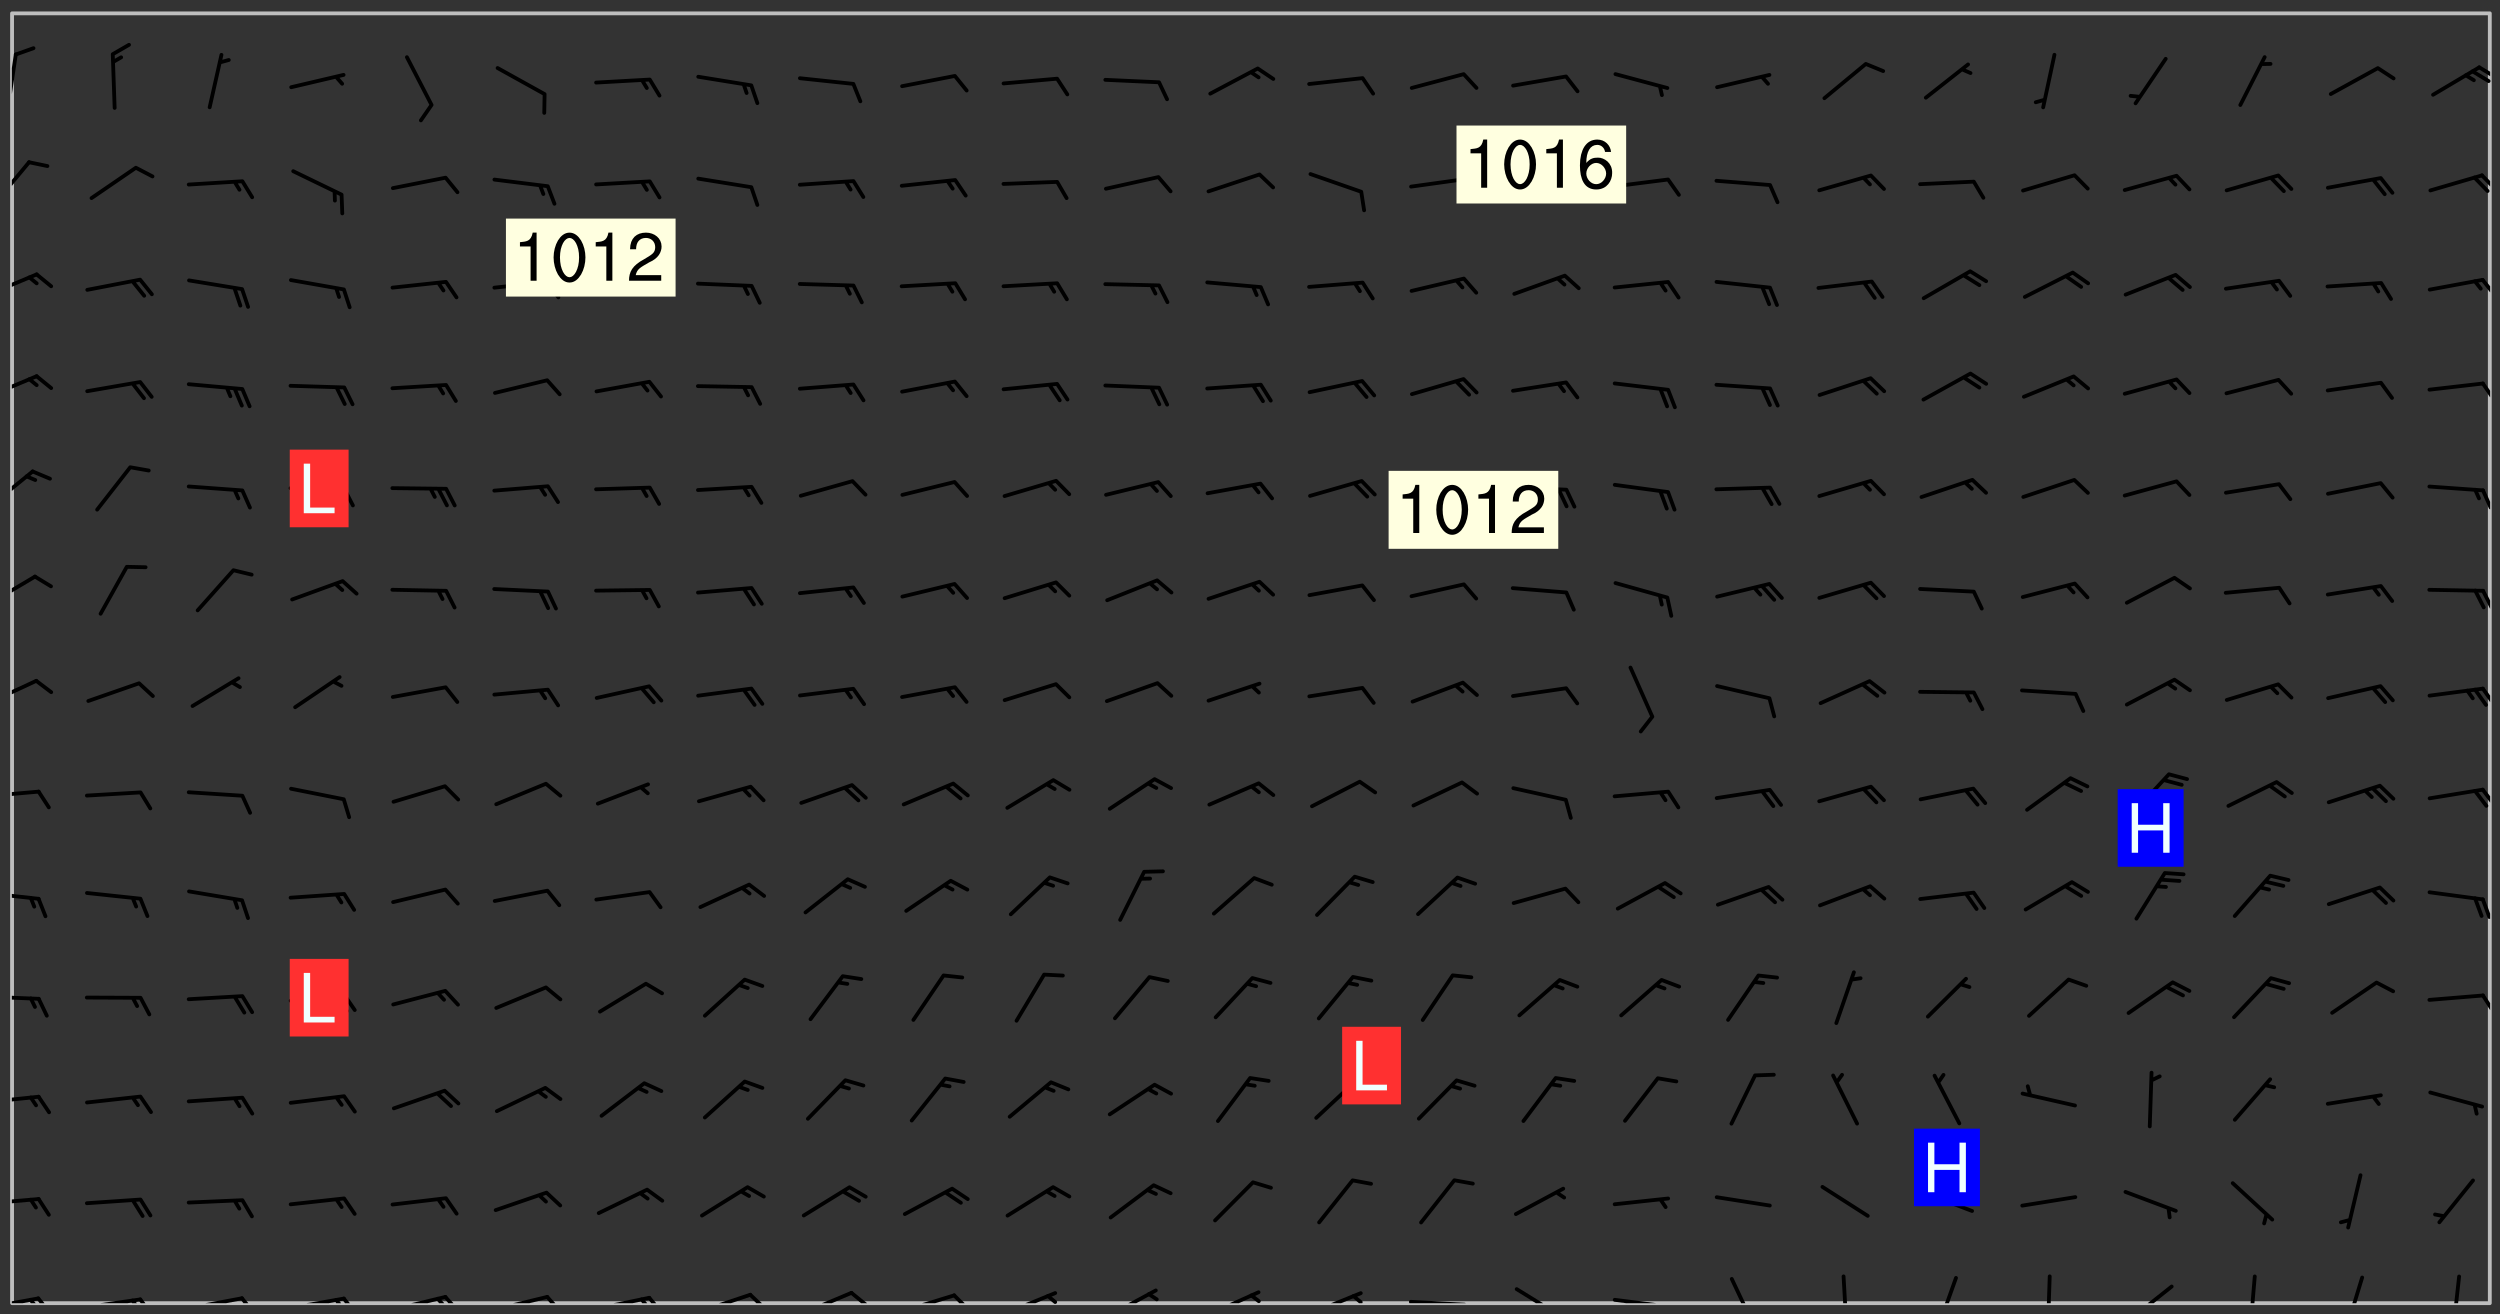 <svg xmlns="http://www.w3.org/2000/svg" role="img" xmlns:xlink="http://www.w3.org/1999/xlink" viewBox="142.45 309.95 326.84 171.84"><rect x="142.45" y="309.95" width="326.84" height="171.84" fill="#333333" stroke="none"/><defs><clipPath id="clip2"><path d="M 144 311.672 L 468 311.672 L 468 480.328 L 144 480.328 Z M 144 311.672"/></clipPath><clipPath id="clip3"><path d="M 144 479 L 148 479 L 148 480.328 L 144 480.328 Z M 144 479"/></clipPath><clipPath id="clip4"><path d="M 147 479 L 150 479 L 150 480.328 L 147 480.328 Z M 147 479"/></clipPath><clipPath id="clip5"><path d="M 146 479 L 148 479 L 148 480.328 L 146 480.328 Z M 146 479"/></clipPath><clipPath id="clip6"><path d="M 153 479 L 162 479 L 162 480.328 L 153 480.328 Z M 153 479"/></clipPath><clipPath id="clip7"><path d="M 160 479 L 163 479 L 163 480.328 L 160 480.328 Z M 160 479"/></clipPath><clipPath id="clip8"><path d="M 159 479 L 161 479 L 161 480.328 L 159 480.328 Z M 159 479"/></clipPath><clipPath id="clip9"><path d="M 166 479 L 175 479 L 175 480.328 L 166 480.328 Z M 166 479"/></clipPath><clipPath id="clip10"><path d="M 173 479 L 176 479 L 176 480.328 L 173 480.328 Z M 173 479"/></clipPath><clipPath id="clip11"><path d="M 180 479 L 188 479 L 188 480.328 L 180 480.328 Z M 180 479"/></clipPath><clipPath id="clip12"><path d="M 187 479 L 190 479 L 190 480.328 L 187 480.328 Z M 187 479"/></clipPath><clipPath id="clip13"><path d="M 186 479 L 188 479 L 188 480.328 L 186 480.328 Z M 186 479"/></clipPath><clipPath id="clip14"><path d="M 193 479 L 201 479 L 201 480.328 L 193 480.328 Z M 193 479"/></clipPath><clipPath id="clip15"><path d="M 200 479 L 203 479 L 203 480.328 L 200 480.328 Z M 200 479"/></clipPath><clipPath id="clip16"><path d="M 199 479 L 201 479 L 201 480.328 L 199 480.328 Z M 199 479"/></clipPath><clipPath id="clip17"><path d="M 206 479 L 215 479 L 215 480.328 L 206 480.328 Z M 206 479"/></clipPath><clipPath id="clip18"><path d="M 213 479 L 216 479 L 216 480.328 L 213 480.328 Z M 213 479"/></clipPath><clipPath id="clip19"><path d="M 220 479 L 228 479 L 228 480.328 L 220 480.328 Z M 220 479"/></clipPath><clipPath id="clip20"><path d="M 227 479 L 230 479 L 230 480.328 L 227 480.328 Z M 227 479"/></clipPath><clipPath id="clip21"><path d="M 226 479 L 228 479 L 228 480.328 L 226 480.328 Z M 226 479"/></clipPath><clipPath id="clip22"><path d="M 233 478 L 241 478 L 241 480.328 L 233 480.328 Z M 233 478"/></clipPath><clipPath id="clip23"><path d="M 240 478 L 243 478 L 243 480.328 L 240 480.328 Z M 240 478"/></clipPath><clipPath id="clip24"><path d="M 247 478 L 255 478 L 255 480.328 L 247 480.328 Z M 247 478"/></clipPath><clipPath id="clip25"><path d="M 253 478 L 256 478 L 256 480.328 L 253 480.328 Z M 253 478"/></clipPath><clipPath id="clip26"><path d="M 260 479 L 268 479 L 268 480.328 L 260 480.328 Z M 260 479"/></clipPath><clipPath id="clip27"><path d="M 266 479 L 270 479 L 270 480.328 L 266 480.328 Z M 266 479"/></clipPath><clipPath id="clip28"><path d="M 273 478 L 281 478 L 281 480.328 L 273 480.328 Z M 273 478"/></clipPath><clipPath id="clip29"><path d="M 279 479 L 281 479 L 281 480.328 L 279 480.328 Z M 279 479"/></clipPath><clipPath id="clip30"><path d="M 287 478 L 294 478 L 294 480.328 L 287 480.328 Z M 287 478"/></clipPath><clipPath id="clip31"><path d="M 292 478 L 294 478 L 294 480.328 L 292 480.328 Z M 292 478"/></clipPath><clipPath id="clip32"><path d="M 300 478 L 308 478 L 308 480.328 L 300 480.328 Z M 300 478"/></clipPath><clipPath id="clip33"><path d="M 305 479 L 308 479 L 308 480.328 L 305 480.328 Z M 305 479"/></clipPath><clipPath id="clip34"><path d="M 313 478 L 321 478 L 321 480.328 L 313 480.328 Z M 313 478"/></clipPath><clipPath id="clip35"><path d="M 319 479 L 321 479 L 321 480.328 L 319 480.328 Z M 319 479"/></clipPath><clipPath id="clip36"><path d="M 326 479 L 335 479 L 335 480.328 L 326 480.328 Z M 326 479"/></clipPath><clipPath id="clip37"><path d="M 340 478 L 347 478 L 347 480.328 L 340 480.328 Z M 340 478"/></clipPath><clipPath id="clip38"><path d="M 353 479 L 361 479 L 361 480.328 L 353 480.328 Z M 353 479"/></clipPath><clipPath id="clip39"><path d="M 359 480 L 361 480 L 361 480.328 L 359 480.328 Z M 359 480"/></clipPath><clipPath id="clip40"><path d="M 368 476 L 373 476 L 373 480.328 L 368 480.328 Z M 368 476"/></clipPath><clipPath id="clip41"><path d="M 383 476 L 385 476 L 385 480.328 L 383 480.328 Z M 383 476"/></clipPath><clipPath id="clip42"><path d="M 395 476 L 399 476 L 399 480.328 L 395 480.328 Z M 395 476"/></clipPath><clipPath id="clip43"><path d="M 409 476 L 411 476 L 411 480.328 L 409 480.328 Z M 409 476"/></clipPath><clipPath id="clip44"><path d="M 420 477 L 427 477 L 427 480.328 L 420 480.328 Z M 420 477"/></clipPath><clipPath id="clip45"><path d="M 436 476 L 438 476 L 438 480.328 L 436 480.328 Z M 436 476"/></clipPath><clipPath id="clip46"><path d="M 448 476 L 452 476 L 452 480.328 L 448 480.328 Z M 448 476"/></clipPath><clipPath id="clip47"><path d="M 462 476 L 465 476 L 465 480.328 L 462 480.328 Z M 462 476"/></clipPath><clipPath id="clip48"><path d="M 144 466 L 148 466 L 148 468 L 144 468 Z M 144 466"/></clipPath><clipPath id="clip49"><path d="M 144 453 L 148 453 L 148 455 L 144 455 Z M 144 453"/></clipPath><clipPath id="clip50"><path d="M 144 439 L 148 439 L 148 441 L 144 441 Z M 144 439"/></clipPath><clipPath id="clip51"><path d="M 466 439 L 468 439 L 468 443 L 466 443 Z M 466 439"/></clipPath><clipPath id="clip52"><path d="M 144 426 L 148 426 L 148 428 L 144 428 Z M 144 426"/></clipPath><clipPath id="clip53"><path d="M 466 427 L 468 427 L 468 431 L 466 431 Z M 466 427"/></clipPath><clipPath id="clip54"><path d="M 144 413 L 148 413 L 148 415 L 144 415 Z M 144 413"/></clipPath><clipPath id="clip55"><path d="M 466 412 L 468 412 L 468 416 L 466 416 Z M 466 412"/></clipPath><clipPath id="clip56"><path d="M 144 398 L 148 398 L 148 403 L 144 403 Z M 144 398"/></clipPath><clipPath id="clip57"><path d="M 466 399 L 468 399 L 468 403 L 466 403 Z M 466 399"/></clipPath><clipPath id="clip58"><path d="M 144 385 L 148 385 L 148 390 L 144 390 Z M 144 385"/></clipPath><clipPath id="clip59"><path d="M 466 386 L 468 386 L 468 390 L 466 390 Z M 466 386"/></clipPath><clipPath id="clip60"><path d="M 144 371 L 147 371 L 147 377 L 144 377 Z M 144 371"/></clipPath><clipPath id="clip61"><path d="M 466 373 L 468 373 L 468 377 L 466 377 Z M 466 373"/></clipPath><clipPath id="clip62"><path d="M 144 358 L 148 358 L 148 363 L 144 363 Z M 144 358"/></clipPath><clipPath id="clip63"><path d="M 466 359 L 468 359 L 468 363 L 466 363 Z M 466 359"/></clipPath><clipPath id="clip64"><path d="M 144 345 L 148 345 L 148 349 L 144 349 Z M 144 345"/></clipPath><clipPath id="clip65"><path d="M 466 346 L 468 346 L 468 349 L 466 349 Z M 466 346"/></clipPath><clipPath id="clip66"><path d="M 144 330 L 147 330 L 147 337 L 144 337 Z M 144 330"/></clipPath><clipPath id="clip67"><path d="M 466 332 L 468 332 L 468 335 L 466 335 Z M 466 332"/></clipPath><clipPath id="clip68"><path d="M 144 316 L 145 316 L 145 325 L 144 325 Z M 144 316"/></clipPath><clipPath id="clip69"><path d="M 466 318 L 468 318 L 468 321 L 466 321 Z M 466 318"/></clipPath><clipPath id="clip70"><path d="M 465 319 L 468 319 L 468 321 L 465 321 Z M 465 319"/></clipPath><g id="surface370" clip-path="url(#clip1)"><path fill="#fff" fill-opacity="0" fill-rule="evenodd" d="M 0 0 L 1000 0 L 1000 1000 L 0 1000 Z M 0 0"/><path fill="#d3d3d3" fill-opacity="0" fill-rule="evenodd" d="M162.152 355.867L161.918 356.16 161.977 356.395 162.094 356.566 162.27 356.801 162.562 357.148 162.676 357.207 162.793 357.035 162.852 356.801 163.027 356.625 163.492 356.449 164.191 356.449 164.426 356.742 164.715 357.559 164.773 357.734 164.949 357.965 165.301 358.199 166 358.898 166.172 359.074 166.406 359.422 166.641 359.832 166.93 360.414 167.34 360.879 167.57 361.113 167.805 361.289 167.922 361.52 168.098 361.812 168.27 362.977 168.27 363.211 168.328 363.5 168.387 363.617 168.504 363.734 168.852 364.145 168.969 364.316 169.145 364.492 169.32 364.727 169.438 364.898 169.609 365.25 169.668 365.484 169.902 365.891 170.137 365.832 169.961 366.008 169.902 366.938 169.32 366.938 169.086 366.824 168.738 366.938 168.621 367.055 168.562 367.348 168.504 367.523 168.387 367.695 167.922 367.988 167.863 368.223 167.805 368.336 167.805 368.98 167.863 369.152 167.863 369.562 167.922 369.621 167.922 370.027 167.98 370.434 168.098 370.609 168.156 370.668 168.387 371.309 168.328 371.602 168.328 372.301 168.27 372.883 168.27 373.117 168.211 373.348 168.156 373.699 168.156 375.621 168.211 375.738 168.637 375.738 168.27 375.855 168.246 376.207 169.137 377.375 170.879 377.914 172.219 378.273 172.219 378.812 172.309 379.621 172.844 380.336 174.363 380.605 175.254 380.52 175.344 381.684 175.879 381.863 177.039 381.684 179.094 380.699 180.254 380.336 182.133 380.16 183.828 379.98 183.648 380.699 182.133 380.785 180.883 380.875 180.078 381.145 179.004 381.953 179.273 382.672 179.809 383.57 179.629 384.195 179.363 385.004 179.629 386.082 180.254 386.98 181.059 387.16 182.309 386.98 182.043 387.703 182.141 388.207 182.195 388.5 182.195 388.672 182.254 388.965 182.254 389.371 182.43 389.488 182.781 389.605 183.188 389.605 183.48 389.43 183.594 389.312 183.652 389.195 183.77 388.965 183.828 388.789 184.18 388.324 184.41 388.148 184.586 388.09 184.762 388.148 184.82 388.324 184.938 389.312 184.992 389.781 185.051 389.953 185.168 390.188 185.344 390.246 186.16 390.305 186.449 390.305 186.566 390.539 186.625 390.945 186.684 391.297 186.684 392.402 186.801 392.695 186.918 393.043 187.207 393.742 187.383 394.094 187.965 394.848 188.316 395.023 188.488 395.082 188.957 395.316 189.598 395.781 189.945 396.016 190.238 396.191 190.531 396.246 190.762 396.309 191.578 396.656 191.871 396.832 191.984 397.004 192.336 397.355 192.453 397.531 192.977 398.172 192.977 398.461 193.035 398.812 193.035 399.16 193.094 399.512 193.152 399.801 193.27 399.859 193.441 399.918 193.617 399.918 194.199 400.152 194.375 400.27 194.551 400.559 194.727 400.793 194.84 401.027 195.133 401.258 195.25 401.375 195.25 401.785 195.309 401.84 195.598 402.074 195.832 402.191 195.891 402.309 196.008 402.48 196.066 402.598 196.297 402.832 196.355 403.008 196.59 403.066 196.707 403.125 196.59 403.238 196.531 403.355 196.531 403.473 196.414 403.766 196.297 404.055 196.297 404.637 196.473 404.754 196.59 404.812 196.648 404.93 196.766 405.047 196.879 405.105 197.055 405.453 197.113 405.805 197.172 406.211 197.172 406.387 197.113 406.562 196.996 407.262 196.996 407.434 197.113 407.609 197.406 407.902 197.812 407.902 197.988 408.02 198.105 408.191 198.223 408.484 198.223 408.719 197.695 408.719 197.465 408.484 197.23 408.484 197.055 408.543 196.996 409.242 197.055 409.59 197.172 409.766 197.348 410.176 197.465 410.406 197.754 410.875 197.93 410.93 198.453 410.93 198.688 410.988 199.445 411.629 199.504 411.922 199.504 412.156 199.562 412.215 199.793 412.562 199.793 412.914 199.676 413.086 199.676 413.379 199.969 413.668 200.262 413.844 200.434 413.902 200.727 414.078 201.02 414.195 201.602 414.602 201.891 414.836 202.184 415.012 202.402 415.172 202.418 415.184 202.648 415.359 203.289 415.883 203.465 416.117 203.582 416.293 203.758 416.469 203.871 416.641 203.871 417.281 203.988 417.457 204.457 417.574 205.039 417.691 205.273 417.75 205.504 417.863 205.797 417.98 205.91 418.039 206.496 418.391 206.785 418.562 206.961 418.625 207.137 418.68 207.312 418.738 208.012 419.09 208.301 419.266 208.535 419.32 208.824 419.496 209.059 419.613 209.699 420.02 209.992 420.137 210.164 420.195 210.398 420.254 210.809 420.312 211.039 420.371 211.273 420.488 211.332 420.66 210.922 420.836 211.391 420.895 211.449 421.188 211.562 421.422 211.738 421.477 211.973 421.535 212.148 421.594 212.555 421.711 213.195 421.945 213.312 422.117 213.371 422.352 213.371 422.527 213.312 422.645 213.254 423.051 213.488 423.285 213.605 423.344 213.953 423.461 214.594 423.691 214.77 423.809 215.059 423.926 215.234 424.102 215.469 424.566 216.051 425.672 216.227 425.848 216.574 426.023 216.75 426.141 217.102 426.258 218.148 426.781 218.383 426.84 218.848 426.953 219.141 427.012 219.605 427.188 220.363 427.77 220.598 428.004 220.945 428.469 221.121 428.645 221.41 428.879 222.227 429.578 222.52 429.754 222.809 430.043 223.102 430.219 223.395 430.508 224.09 431.148 224.266 431.324 224.559 431.559 224.848 431.793 225.316 432.082 225.957 432.664 226.305 432.898 226.539 433.191 226.887 433.539 227.238 434.004 228.172 434.996 228.52 435.402 228.637 435.578 228.871 435.637 228.984 435.754 229.629 435.93 229.859 436.043 230.094 436.102 230.387 436.277 230.617 436.395 231.551 437.094 231.957 437.5 232.191 437.676 232.598 437.852 232.832 437.969 233.648 438.316 233.996 438.551 234.23 438.668 234.523 438.957 234.754 439.074 235.512 439.426 235.863 439.598 236.094 439.656 236.387 439.773 236.621 439.832 237.492 440.008 238.309 440.008 238.777 440.238 238.949 440.297 239.824 440.996 240.289 441.113 240.582 441.172 240.758 441.23 240.988 441.289 241.457 441.348 241.805 441.406 242.156 441.465 242.562 441.523 242.855 441.523 243.027 441.582 243.027 441.812 243.203 441.988 243.496 441.988 243.844 442.047 244.195 442.105 244.895 442.223 245.535 442.223 246 441.988 246.293 441.812 246.465 441.695 246.875 441.523 247.164 441.348 248.098 440.883 248.566 440.59 249.09 440.297 249.555 440.125 250.02 439.949 251.07 439.484 251.359 439.367 251.77 439.25 252.059 439.133 252.586 438.957 254.102 438.258 254.684 437.91 254.973 437.852 255.266 437.793 255.613 437.676 256.488 437.445 256.84 437.328 256.953 437.328 257.188 437.27 258.062 437.035 258.297 436.977 259.109 436.977 259.461 436.918 260.277 436.801 260.449 436.742 260.801 436.688 261.094 436.629 261.324 436.57 262.141 436.395 262.316 436.336 262.664 436.336 262.898 436.277 263.363 436.16 264.121 435.988 264.355 435.93 264.703 435.93 265.113 435.812 265.402 435.754 266.688 435.695 266.977 435.695 267.387 435.637 267.617 435.578 267.793 435.578 268.668 435.461 269.074 435.461 269.484 435.344 269.832 435.344 270.184 435.23 271.055 435.172 272.805 435.172 273.852 435.461 274.262 435.578 274.551 435.695 274.902 435.812 275.191 435.93 276.242 436.102 276.531 436.16 276.824 436.16 277.117 436.219 277.289 436.277 277.699 436.336 277.871 436.395 277.988 436.453 278.105 436.453 278.223 436.512 278.574 436.57 278.688 436.57 279.098 436.637 281.02 437.031 282.945 437.426 284.465 437.875 286.16 438.594 288.305 439.398 289.91 438.68 291.34 437.875 292.5 436.797 293.75 436.348 296.785 435.629 298.66 435.27 300.805 433.922 303.039 432.668 305.539 431.41 307.234 430.961 309.02 430.781 310.18 430.512 310.805 431.051 312.145 430.781 312.859 429.793 313.844 428.449 314.289 428.27 315.094 427.91 316.969 427.371 318.754 426.922 320.004 426.652 321.164 426.562 322.863 426.473 324.824 426.203 326.074 426.113 326.613 426.113 327.238 426.023 328.129 426.023 330.273 425.844 332.684 425.664 335.273 425.574 336.969 425.754 338.578 425.844 340.008 426.203 341.168 426.922 343.043 427.91 344.203 429.438 344.469 430.152 345.098 430.242 345.453 431.141 345.988 431.68 346.523 433.207 347.598 433.566 348.133 433.566 347.328 434.102 347.418 435.809 348.133 438.504 349.023 439.309 349.918 440.297 350.633 441.555 352.418 442.094 353.938 441.914 354.293 443.258 355.902 442.453 356.883 441.914 357.152 442.184 357.469 441.969 357.688 441.824 358.488 442.273 358.938 441.914 359.293 441.914 359.828 441.645 360.367 440.926 360.902 440.656 361.527 439.668 362.688 440.117 363.527 440.488 364.922 441.105 366.617 440.926 368.223 440.926 370.008 441.016 370.188 439.309 370.723 437.965 371.527 438.234 372.02 439.082 372.422 439.488 372.332 440.027 372.332 440.387 373.047 440.836 373.758 440.566 375.188 440.566 375.547 441.555 375.992 442.812 376.707 444.156 377.957 444.785 379.652 445.414 380.367 445.234 380.547 444.695 381.527 444.605 381.977 444.965 382.062 446.223 381.797 446.852 381.262 447.031 381.262 447.57 381.977 448.555 382.242 449.094 383.227 450.082 384.027 451.16 383.762 451.52 383.672 452.418 383.047 454.75 382.691 456.816 382.602 458.609 382.422 459.328 382.332 459.867 382.332 461.305 381.352 463.188 380.992 464.895 380.457 465.793 379.652 466.961 379.387 467.5 381.441 468.754 381.527 469.113 381.172 469.652 381.082 469.473 381.082 470.281 381.172 471.719 380.727 472.434 379.652 472.527 379.387 473.242 379.922 474.141 380.727 474.859 381.887 475.668 383.227 475.938 383.672 476.297 383.316 476.746 381.527 476.656 380.277 476.207 379.562 475.488 378.938 475.398 378.762 478.988 378.574 480.297 467.934 480.297 467.934 311.703 412.664 311.703 412.664 360.785 413.426 360.91 416.715 361.453 418.738 364.289 418.738 367.043 421.09 367.375 423.438 367.707 427.488 367.707 426.109 371.867 424.086 372.574 422.062 373.277 421.52 373.621 418.926 375.238 418.738 375.355 416.715 373.277 415.984 370.535 413.312 368.457 411.938 364.957 411.871 364.875 409.914 362.203 412.664 360.785 412.664 311.703 294.422 311.703 294.422 403.117 294.539 403.148 294.672 403.16 294.746 403.234 294.852 403.281 294.941 403.34 295.027 403.398 295.117 403.457 295.414 403.754 295.473 403.844 295.504 403.961 295.531 404.078 295.547 404.215 295.516 404.332 295.457 404.422 295.398 404.508 295.355 404.613 295.309 404.715 295.281 404.836 295.281 404.98 295.457 405.25 295.605 405.398 295.68 405.484 295.754 405.559 295.797 405.664 295.859 405.754 295.918 405.84 295.961 405.945 296.02 406.035 296.066 406.137 296.109 406.242 296.168 406.328 296.285 406.508 296.359 406.582 296.422 406.668 296.48 406.758 296.523 406.863 296.582 406.953 296.641 407.039 296.703 407.129 296.762 407.219 296.805 407.32 296.922 407.5 296.996 407.574 297.055 407.66 297.129 407.734 297.219 407.793 297.324 407.84 297.473 407.84 297.605 407.824 297.738 407.84 297.84 407.793 297.914 407.719 297.961 407.617 297.945 407.484 297.945 407.336 297.898 407.23 297.871 407.113 297.824 407.012 297.797 406.891 297.754 406.789 297.691 406.699 297.648 406.598 297.605 406.492 297.574 406.375 297.559 406.242 297.547 406.105 297.633 406.047 297.691 405.961 297.812 405.93 297.855 406.035 297.871 406.168 297.871 406.285 297.93 406.387 297.988 406.477 298.078 406.535 298.227 406.684 298.285 406.773 298.328 406.879 298.316 406.98 298.402 407.039 298.508 407.086 298.594 407.145 298.684 407.203 298.758 407.277 298.641 407.305 298.535 407.352 298.449 407.41 298.375 407.484 298.316 407.574 298.254 407.66 298.227 407.781 298.18 407.883 298.137 407.988 298.105 408.105 298.094 408.238 298.078 408.371 298.078 408.52 298.105 408.637 298.152 408.742 298.195 408.844 298.254 408.934 298.328 409.008 298.418 409.066 298.492 409.141 298.582 409.199 298.641 409.289 298.684 409.395 298.73 409.496 298.848 409.527 298.98 409.543 299.129 409.543 299.246 409.512 299.352 409.555 299.395 409.66 299.441 409.762 299.469 409.883 299.5 410 299.527 410.117 299.559 410.238 299.586 410.355 299.691 410.398 299.793 410.445 299.926 410.43 300.074 410.578 300.137 410.664 300.211 410.738 300.281 410.812 300.371 410.875 300.477 410.918 300.578 410.961 300.695 410.992 300.832 411.008 300.949 410.977 301.023 410.902 301.051 410.785 301.039 410.652 301.008 410.531 300.98 410.414 301.023 410.309 301.141 410.309 301.23 410.371 301.348 410.398 301.496 410.398 301.629 410.414 301.777 410.414 301.91 410.43 302.043 410.414 302.191 410.414 302.324 410.398 302.457 410.387 302.594 410.398 302.711 410.371 302.844 410.355 303.035 410.297 302.977 410.473 302.961 410.605 302.934 410.727 302.918 410.859 302.859 410.945 302.727 410.961 302.621 411.008 302.516 411.051 302.398 411.082 302.281 411.109 302.016 411.141 301.867 411.141 301.734 411.156 301.66 411.23 301.719 411.316 301.867 411.465 301.984 411.645 302.059 411.715 302.148 411.777 302.238 411.836 302.324 411.895 302.414 411.953 302.516 411.996 302.621 412.059 302.727 412.102 302.812 412.16 302.918 412.207 303.02 412.25 303.199 412.367 303.258 412.457 303.215 412.559 303.168 412.664 303.184 412.797 303.406 413.02 303.465 413.109 303.508 413.211 303.539 413.332 303.582 413.434 303.598 413.566 303.629 413.684 303.641 413.82 303.672 413.938 303.82 414.086 303.922 414.129 304.027 414.172 304.145 414.203 304.277 414.219 304.414 414.234 304.531 414.234 304.648 414.203 304.738 414.145 304.781 414.039 304.828 413.938 304.871 413.832 304.902 413.715 304.914 413.582 304.914 413.434 304.902 413.301 304.887 413.168 304.855 413.051 304.812 412.945 304.766 412.84 304.723 412.738 304.68 412.633 304.664 412.5 304.68 412.367 304.707 412.25 304.738 412.133 304.766 412.012 304.812 411.91 304.902 411.852 304.988 411.789 305.062 411.715 305.152 411.656 305.375 411.434 305.434 411.348 305.508 411.273 305.625 411.094 305.684 411.008 305.684 410.859 305.609 410.785 305.508 410.738 305.402 410.695 305.301 410.652 305.242 410.562 305.195 410.457 305.168 410.34 305.258 410.281 305.375 410.25 305.477 410.207 305.656 410.09 305.805 409.941 305.816 409.809 305.805 409.703 305.715 409.645 305.582 409.66 305.434 409.66 305.301 409.676 305.168 409.66 305.047 409.629 304.961 409.57 304.887 409.496 304.828 409.406 304.766 409.32 304.648 409.141 304.59 409.055 304.621 408.934 304.707 408.875 304.828 408.844 304.887 408.758 304.887 408.637 304.855 408.52 304.797 408.43 304.738 408.344 304.691 408.238 304.664 408.121 304.648 407.988 304.707 407.898 304.781 407.824 304.871 407.766 304.988 407.586 305.062 407.512 305.121 407.426 305.27 407.277 305.391 407.246 305.523 407.23 305.656 407.246 305.73 407.32 305.773 407.426 305.789 407.559 305.758 407.676 305.641 407.707 305.508 407.719 305.359 407.867 305.316 407.973 305.27 408.074 305.242 408.195 305.211 408.312 305.211 408.461 305.242 408.578 305.285 408.684 305.344 408.773 305.418 408.844 305.492 408.918 305.609 408.949 305.73 408.977 305.848 408.949 305.98 408.934 306.098 408.934 306.188 408.992 306.262 409.066 306.309 409.172 306.367 409.258 306.469 409.305 306.602 409.32 306.707 409.363 306.793 409.422 306.781 409.527 306.707 409.602 306.527 409.719 306.469 409.809 306.379 409.867 306.309 409.941 306.234 410.016 306.172 410.105 306.145 410.223 306.129 410.355 306.145 410.488 306.129 410.621 306.129 410.77 306.145 410.902 306.172 411.02 306.203 411.141 306.277 411.215 306.367 411.273 306.453 411.332 306.543 411.391 306.66 411.422 306.66 411.508 306.559 411.555 306.469 411.613 306.203 411.645 306.086 411.672 305.938 411.672 305.832 411.715 305.73 411.762 305.672 411.852 305.609 412.086 305.598 412.219 305.566 412.34 305.551 412.473 305.551 412.766 305.539 412.898 305.551 413.035 305.566 413.168 305.699 413.184 305.832 413.195 305.953 413.227 306.039 413.285 306.113 413.359 306.16 413.465 306.203 413.566 306.219 413.699 306.219 414.145 306.203 414.277 306.203 414.723 306.234 414.988 306.262 415.105 306.277 415.238 306.309 415.355 306.395 415.566 306.426 415.832 306.426 415.98 306.395 416.098 306.367 416.215 306.336 416.336 306.309 416.453 306.277 416.57 306.246 416.691 306.234 416.824 306.219 416.957 306.309 417.016 306.426 416.984 306.527 417 306.574 417.105 306.543 417.371 306.543 417.812 306.5 417.918 306.453 418.023 306.41 418.125 306.367 418.23 306.309 418.316 306.277 418.438 306.234 418.555 306.203 418.672 306.188 418.805 306.203 418.938 306.262 419.027 306.367 419.074 306.453 419.133 306.512 419.219 306.5 419.355 306.469 419.473 306.426 419.574 306.426 420.02 306.41 420.152 306.41 420.301 306.379 420.418 306.336 420.523 306.309 420.641 306.262 420.746 306.219 420.848 306.188 420.969 306.16 421.086 306.129 421.219 306.098 421.336 306.07 421.453 306.027 421.559 305.996 421.676 305.965 421.797 305.953 421.93 305.938 422.062 305.938 422.359 305.965 422.477 305.965 422.625 306.012 423.023 306.039 423.141 306.098 423.23 306.219 423.262 306.367 423.262 306.5 423.246 306.559 423.336 306.559 423.453 306.5 423.543 306.41 423.602 306.309 423.645 306.203 423.691 306.113 423.75 306.027 423.809 305.891 423.824 305.773 423.793 305.641 423.777 305.539 423.824 305.477 423.91 305.465 424.047 305.449 424.18 305.418 424.297 305.391 424.414 305.375 424.547 305.344 424.668 305.344 424.965 305.359 425.098 305.391 425.215 305.391 425.363 305.402 425.496 305.402 425.645 305.375 425.762 305.328 425.863 305.301 425.984 305.27 426.102 305.211 426.191 305.137 426.266 305.035 426.309 304.93 426.355 304.812 426.383 304.691 426.414 304.59 426.367 304.648 426.281 304.754 426.234 304.781 426.117 304.812 426 304.84 425.879 304.871 425.762 304.871 425.613 304.887 425.48 304.855 425.363 304.812 425.258 304.707 425.273 304.633 425.348 304.531 425.391 304.441 425.453 304.367 425.527 304.324 425.629 304.309 425.762 304.277 425.879 304.25 426 304.219 426.117 304.191 426.234 304.16 426.355 304.133 426.473 304.102 426.59 304.059 426.695 303.969 426.754 303.879 426.754 303.762 426.723 303.73 426.637 303.746 426.5 303.715 426.383 303.715 426.234 303.703 426.102 303.703 425.953 303.641 425.719 303.613 425.598 303.57 425.496 303.523 425.391 303.465 425.305 303.406 425.215 303.363 425.109 303.301 425.023 303.152 424.875 303.082 424.801 302.977 424.754 302.871 424.711 302.77 424.668 302.473 424.371 302.383 424.297 302.297 424.238 302.191 424.195 302.102 424.133 302.016 424.074 301.91 424.031 301.82 423.973 301.734 423.91 301.66 423.84 301.555 423.793 301.469 423.734 301.363 423.691 301.273 423.629 301.172 423.586 301.066 423.543 300.98 423.484 300.875 423.438 300.77 423.395 300.668 423.348 300.578 423.289 300.477 423.246 300.371 423.203 300.281 423.141 300.164 423.113 300.031 423.098 299.898 423.113 299.75 423.113 299.617 423.129 299.5 423.098 299.41 423.039 299.336 422.965 299.246 422.906 299.145 422.859 298.996 422.859 298.875 422.832 298.773 422.789 298.699 422.715 298.582 422.535 298.492 422.477 298.391 422.434 298.301 422.371 298.195 422.328 298.105 422.27 298.02 422.211 297.914 422.164 297.855 422.078 297.797 421.988 297.754 421.883 297.707 421.781 297.633 421.707 297.547 421.648 297.473 421.574 297.383 421.516 297.16 421.293 297.117 421.188 297.086 420.922 297.191 420.879 297.336 420.879 297.441 420.922 297.516 420.996 297.605 421.055 297.691 421.113 297.797 421.16 297.887 421.219 298.035 421.367 298.105 421.441 298.254 421.59 298.316 421.676 298.391 421.75 298.477 421.809 298.551 421.883 298.641 421.945 298.73 422.004 298.816 422.062 299.086 422.238 299.188 422.285 299.293 422.328 299.395 422.371 299.441 422.297 299.5 422.211 299.574 422.137 299.645 422.062 299.75 422.105 299.824 422.18 299.883 422.27 299.926 422.371 299.973 422.477 300.016 422.582 300.137 422.609 300.254 422.582 300.328 422.492 300.371 422.387 300.43 422.297 300.504 422.223 300.609 422.18 300.727 422.152 300.859 422.164 300.949 422.223 301.098 422.371 301.156 422.461 301.199 422.566 301.246 422.668 301.289 422.773 301.332 422.875 301.438 422.922 301.543 422.965 301.676 422.98 301.762 422.922 301.82 422.832 301.895 422.758 302 422.715 302.117 422.742 302.223 422.789 302.324 422.832 302.43 422.875 302.531 422.922 302.711 423.039 302.711 423.156 302.695 423.289 302.711 423.422 302.727 423.559 302.785 423.645 302.887 423.691 303.008 423.719 303.125 423.75 303.273 423.75 303.391 423.719 303.449 423.629 303.629 423.512 303.688 423.422 303.762 423.348 303.82 423.262 303.938 423.082 304.117 422.965 304.234 422.996 304.324 423.055 304.367 423.129 304.352 423.262 304.352 423.379 304.441 423.438 304.59 423.438 304.723 423.422 304.855 423.41 305.121 423.379 305.227 423.336 305.344 423.305 305.465 423.277 305.539 423.203 305.609 423.129 305.672 423.039 305.656 422.934 305.609 422.832 305.508 422.789 305.402 422.773 305.285 422.801 305.02 422.832 304.871 422.832 304.797 422.758 304.707 422.699 304.59 422.668 304.473 422.641 304.34 422.625 304.191 422.625 304.059 422.641 303.762 422.641 303.656 422.594 303.508 422.445 303.465 422.344 303.406 422.254 303.629 422.031 303.715 421.973 303.82 421.93 303.938 421.898 304.07 421.883 304.203 421.898 304.34 421.914 304.441 421.957 304.574 421.945 304.664 421.883 304.766 421.84 304.828 421.75 304.781 421.648 304.691 421.59 304.574 421.559 304.473 421.516 304.414 421.426 304.352 421.336 304.352 421.219 304.367 421.086 304.473 421.039 304.547 420.969 304.547 420.848 304.457 420.789 304.426 420.672 304.516 420.613 304.59 420.539 304.633 420.434 304.691 420.344 304.738 420.242 304.754 420.109 304.754 419.961 304.707 419.855 304.664 419.754 304.574 419.695 304.441 419.68 304.34 419.637 304.203 419.621 304.086 419.59 303.641 419.59 303.508 419.574 303.375 419.562 303.242 419.547 303.125 419.516 302.977 419.516 302.844 419.5 302.711 419.488 302.445 419.457 302.324 419.414 302.238 419.355 302.164 419.281 302.164 419.133 302.176 419 302.281 418.953 302.383 418.91 302.516 418.895 302.668 418.895 302.801 418.879 303.094 418.879 303.215 418.91 303.316 418.953 303.406 419.012 303.641 419.074 303.762 419.027 303.852 418.969 303.953 418.926 304.086 418.91 304.191 418.953 304.293 419 304.426 419.012 304.547 418.984 304.691 418.984 304.812 418.953 304.93 418.926 305.035 418.879 305.109 418.805 305.195 418.746 305.344 418.598 305.402 418.512 305.449 418.406 305.477 418.289 305.492 418.184 305.391 418.141 305.301 418.082 305.184 418.051 305.078 418.008 304.988 417.945 304.914 417.859 304.84 417.785 304.738 417.742 304.633 417.695 304.531 417.652 304.473 417.562 304.426 417.461 304.34 417.25 304.277 417.164 304.219 417.074 304.145 417 304.059 416.941 303.789 416.941 303.672 416.973 303.582 417.031 303.48 417.074 303.348 417.09 303.242 417.074 303.215 416.957 303.152 416.867 303.035 416.836 302.934 416.793 302.785 416.645 302.754 416.527 302.738 416.422 302.812 416.348 302.992 416.23 303.109 416.203 303.227 416.172 303.363 416.188 303.465 416.23 303.57 416.273 303.672 416.32 303.777 416.363 303.895 416.395 304.027 416.41 304.145 416.438 304.277 416.453 304.383 416.438 304.473 416.379 304.398 416.305 304.293 416.262 304.219 416.188 304.145 416.098 303.996 415.949 303.91 415.891 303.82 415.832 303.746 415.758 303.656 415.699 303.555 415.652 303.434 415.625 303.332 415.578 303.227 415.535 303.109 415.504 303.008 415.461 302.887 415.43 302.738 415.43 302.621 415.461 302.516 415.504 302.43 415.566 302.25 415.684 302.164 415.742 302.074 415.801 301.969 415.848 301.883 415.906 301.777 415.949 301.676 415.992 301.57 416.039 301.496 416.113 301.438 416.203 301.379 416.289 301.332 416.395 301.273 416.48 301.199 416.555 301.066 416.543 300.949 416.512 300.832 416.512 300.758 416.586 300.668 416.645 300.594 416.719 300.504 416.777 300.418 416.836 300.312 416.883 300.211 416.926 300.074 416.941 299.973 416.898 299.824 416.75 299.719 416.703 299.633 416.703 299.527 416.75 299.426 416.793 299.305 416.824 299.188 416.793 299.113 416.719 299.113 416.602 299.145 416.48 299.219 416.41 299.277 416.32 299.352 416.246 299.469 416.215 299.574 416.172 299.867 416.172 300 416.156 300.137 416.141 300.238 416.098 300.328 416.039 300.43 415.992 300.52 415.934 300.652 415.922 300.742 415.98 300.875 415.992 300.965 415.934 301.051 415.875 301.156 415.832 301.246 415.773 301.332 415.711 301.422 415.652 301.57 415.504 301.629 415.418 301.688 415.328 301.793 415.285 301.926 415.27 302.043 415.297 302.164 415.328 302.223 415.27 302.281 415.18 302.312 414.914 302.34 414.797 302.445 414.809 302.578 414.824 302.68 414.781 302.77 414.723 302.828 414.633 302.902 414.559 302.961 414.469 303.008 414.367 303.02 414.234 303.008 414.102 302.961 413.996 302.812 413.848 302.754 413.758 302.695 413.672 302.652 413.566 302.652 413.121 302.668 412.988 302.668 412.84 302.68 412.707 302.621 412.648 302.531 412.707 302.43 412.664 302.25 412.547 302.164 412.488 302.102 412.398 302.043 412.309 301.969 412.234 301.883 412.176 301.762 412.207 301.66 412.219 301.555 412.266 301.469 412.324 301.363 412.367 301.215 412.516 301.125 412.574 301.039 412.633 300.949 412.695 300.844 412.738 300.711 412.754 300.711 412.633 300.816 412.59 300.934 412.559 301.008 412.488 301.051 412.383 301.051 412.234 301.023 412.117 300.875 411.969 300.742 411.953 300.594 411.953 300.477 411.984 300.371 412.027 300.27 412.07 300.18 412.133 300.062 412.16 299.988 412.086 300 411.953 299.957 411.852 299.914 411.746 299.824 411.688 299.707 411.715 299.586 411.746 299.469 411.777 299.367 411.82 299.246 411.852 299.145 411.895 299.039 411.938 298.949 411.996 298.848 412.012 298.848 411.895 298.863 411.762 298.805 411.672 298.73 411.715 298.582 411.863 298.523 411.953 298.449 412.027 298.402 412.133 298.359 412.234 298.285 412.309 298.227 412.398 298.152 412.473 298.094 412.559 298.02 412.633 297.93 412.695 297.855 412.766 297.781 412.84 297.68 412.855 297.547 412.871 297.441 412.828 297.441 412.707 297.59 412.559 297.633 412.457 297.691 412.367 297.738 412.266 297.781 412.16 297.84 412.07 297.871 411.953 297.914 411.852 297.945 411.73 297.973 411.613 298.02 411.508 298.062 411.406 298.105 411.301 298.18 411.23 298.27 411.168 298.359 411.109 298.461 411.066 298.758 411.066 299.023 411.035 299.129 410.992 299.055 410.918 298.938 410.887 298.832 410.844 298.742 410.785 298.641 410.738 298.551 410.68 298.449 410.637 298.344 410.594 298.254 410.531 298.168 410.473 298.062 410.43 297.961 410.387 297.84 410.355 297.723 410.324 297.621 410.281 297.5 410.25 297.398 410.207 297.309 410.148 297.266 410.043 297.25 409.91 297.352 409.867 297.484 409.852 297.621 409.867 297.754 409.852 297.855 409.809 297.914 409.719 297.93 409.613 297.84 409.555 297.766 409.48 297.664 409.438 297.574 409.379 297.426 409.23 297.383 409.125 297.367 408.992 297.367 408.699 297.309 408.609 297.219 408.551 297.145 408.477 297.102 408.371 297.07 408.254 297.012 408.164 296.938 408.09 296.82 408.062 296.746 407.988 296.656 407.93 296.566 407.867 296.48 407.809 296.406 407.734 296.348 407.648 296.301 407.543 296.215 407.484 296.066 407.336 295.871 407.277 295.738 407.293 295.637 407.336 295.562 407.41 295.516 407.512 295.473 407.617 295.414 407.707 295.355 407.793 295.059 408.09 294.969 408.148 294.883 408.148 294.82 408.062 294.777 407.957 294.809 407.84 294.867 407.75 294.895 407.633 294.883 407.5 294.793 407.438 294.688 407.484 294.57 407.512 294.453 407.543 294.184 407.719 294.082 407.766 293.965 407.793 293.859 407.84 293.77 407.898 293.668 407.941 293.609 407.855 293.562 407.75 293.578 407.617 293.625 407.512 293.695 407.438 293.77 407.367 293.828 407.277 293.828 407.129 293.785 407.023 293.547 407.023 293.445 407.07 293.414 407.188 293.387 407.305 293.355 407.426 293.281 407.469 293.148 407.484 293.074 407.438 293.031 407.336 292.988 407.23 292.941 407.129 292.898 407.023 292.777 407.055 292.676 407.098 292.543 407.113 292.426 407.145 292.32 407.188 292.23 407.246 292.129 407.293 292.008 407.32 291.875 407.336 291.773 407.293 291.715 407.203 291.668 407.098 291.625 406.996 291.582 406.891 291.582 406.773 291.641 406.684 291.727 406.625 291.906 406.508 292.008 406.461 292.113 406.418 292.219 406.359 292.32 406.316 292.41 406.254 292.512 406.211 292.617 406.152 292.719 406.105 292.809 406.047 292.914 406.004 293.016 405.961 293.105 405.898 293.207 405.855 293.344 405.84 293.461 405.871 293.562 405.914 293.684 405.945 293.785 405.988 293.891 406.035 293.992 406.078 294.098 406.121 294.199 406.168 294.305 406.211 294.406 406.254 294.512 406.301 294.598 406.359 294.703 406.402 294.82 406.434 294.926 406.477 295.027 406.523 295.117 406.582 295.223 406.625 295.324 406.668 295.43 406.715 295.547 406.742 295.648 406.789 295.77 406.816 295.918 406.816 296.004 406.758 296.02 406.656 296.078 406.566 296.051 406.449 295.977 406.375 295.859 406.195 295.785 406.121 295.695 406.047 295.516 405.93 295.43 405.871 295.324 405.828 295.223 405.781 294.953 405.605 294.895 405.516 294.82 405.441 294.762 405.352 294.719 405.25 294.688 405.133 294.672 404.996 294.672 404.434 294.66 404.301 294.645 404.168 294.613 404.051 294.598 403.918 294.586 403.785 294.555 403.664 294.332 403.441 294.273 403.355 294.258 403.25 294.289 403.133 294.422 403.117 294.422 311.703 172.992 311.703 172.992 313.156 172.934 313.391 172.582 314.441 172.41 314.965 172.293 315.312 172.117 315.723 172 315.895 171.766 316.188 171.535 316.246 171.184 316.246 171.066 316.305 170.836 316.711 170.836 317.004 170.953 317.18 171.184 317.41 171.301 317.645 171.941 318.402 172.234 318.867 172.41 319.102 172.641 319.453 172.875 319.801 173.516 320.617 173.691 321.082 173.863 321.492 173.98 322.188 174.156 322.656 174.273 324.055 174.332 324.52 174.332 325.395 174.449 326.441 174.449 331.223 174.391 331.688 174.039 332.969 173.863 333.492 173.75 333.902 173.398 334.832 172.934 336 172.699 336.582 172.582 336.758 172.41 337.105 172.234 337.512 171.883 338.328 171.824 338.621 171.711 338.914 171.594 339.203 171.535 339.379 171.418 340.254 171.359 340.66 171.301 340.777 171.242 340.953 171.184 341.125 170.953 341.652 170.836 341.824 170.836 342.059 170.719 342.293 170.66 342.465 170.484 343.051 170.484 343.34 170.426 343.516 170.426 343.809 170.367 343.922 170.309 344.449 170.309 344.621 170.254 344.855 170.254 347.477 170.078 348.293 169.961 348.469 169.785 348.703 169.668 348.875 169.555 349.109 168.969 350.043 168.738 350.332 168.445 350.797 168.27 351.031 167.98 351.383 167.629 352.082 167.516 352.312 167.34 352.723 167.164 352.953 166.758 353.48 165.941 354.18 165.648 354.352 165.359 354.586 165.184 354.703 165.008 354.879 164.484 355.285 163.957 355.461 163.785 355.637 163.551 355.691 162.91 355.867 162.152 355.867M174.363 386.891L173.289 387.34 173.648 388.234 174.898 387.52 175.344 386.98 174.363 386.891"/><path fill="#d3d3d3" fill-opacity="0" fill-rule="evenodd" d="M201.508 416.598L200.613 416.598 201.062 417.227 202.043 417.586 202.848 417.496 203.293 416.508 203.117 416.598 202.402 416.242 201.508 416.598M356.129 475.668L356.07 475.145 356.07 474.852 356.184 474.559 356.242 474.328 356.711 473.859 356.824 473.859 356.941 473.746 357.059 473.688 357.234 473.688 357.469 473.629 357.816 473.629 358.051 473.688 358.168 473.746 358.398 473.918 358.457 474.094 358.574 474.676 358.574 474.969 358.457 475.145 358.285 475.434 358.109 475.609 357.582 476.133 357.352 476.367 357.234 476.426 357.059 476.426 356.941 476.367 356.535 476.074 356.359 475.957 356.242 475.898 356.184 475.785 356.129 475.668M362.77 464.711L362.711 464.539 362.711 463.43 362.77 463.258 362.945 463.199 363.117 463.141 363.293 463.141 363.527 463.082 363.645 463.141 363.703 463.84 363.645 464.012 363.527 464.188 363.41 464.246 363.176 464.77 363.062 464.828 362.828 464.828 362.77 464.711M372.383 450.32L372.266 450.145 372.266 449.445 372.559 448.57 372.676 448.398 372.852 448.047 372.965 447.816 373.082 447.523 373.434 446.766 373.551 446.535 373.723 446.301 373.898 446.301 374.016 446.242 374.656 446.242 374.773 446.301 375.008 446.535 375.18 446.648 375.531 446.941 375.648 447.059 375.762 447.234 375.762 447.348 375.879 447.406 375.996 447.523 375.996 448.223 375.938 448.398 375.938 448.629 375.879 448.805 375.531 449.855 375.414 450.086 375.297 450.32 375.18 450.379 374.949 450.613 374.309 450.902 373.434 450.902 373.023 450.785 372.383 450.32"/><path fill="none" stroke="#bebebe" stroke-linecap="round" stroke-linejoin="round" stroke-miterlimit="10" stroke-width=".5" d="M 431.957 354.305 L 108.027 354.305 L 108.027 185.68 L 431.957 185.68 L 431.957 354.305" transform="matrix(1 0 0 -1 36 666)"/><g clip-path="url(#clip2)"><path fill="#fff" fill-opacity="0" fill-rule="evenodd" d="M 144 311.672 L 144 480.328 L 468 480.328 L 468 311.672 L 144 311.672"/></g><g clip-path="url(#clip3)"><path fill="none" stroke="#000" stroke-linecap="round" stroke-linejoin="round" stroke-miterlimit="10" stroke-width=".5" d="M 111.457 186.301 L 104.543 185.043" transform="matrix(1 0 0 -1 36 666)"/></g><g clip-path="url(#clip4)"><path fill="none" stroke="#000" stroke-linecap="round" stroke-linejoin="round" stroke-miterlimit="10" stroke-width=".5" d="M 111.457 186.301 L 112.977 184.375" transform="matrix(1 0 0 -1 36 666)"/></g><g clip-path="url(#clip5)"><path fill="none" stroke="#000" stroke-linecap="round" stroke-linejoin="round" stroke-miterlimit="10" stroke-width=".5" d="M 110.449 186.117 L 111.211 185.152" transform="matrix(1 0 0 -1 36 666)"/></g><g clip-path="url(#clip6)"><path fill="none" stroke="#000" stroke-linecap="round" stroke-linejoin="round" stroke-miterlimit="10" stroke-width=".5" d="M 124.793 186.168 L 117.836 185.176" transform="matrix(1 0 0 -1 36 666)"/></g><g clip-path="url(#clip7)"><path fill="none" stroke="#000" stroke-linecap="round" stroke-linejoin="round" stroke-miterlimit="10" stroke-width=".5" d="M 124.793 186.168 L 126.238 184.184" transform="matrix(1 0 0 -1 36 666)"/></g><g clip-path="url(#clip8)"><path fill="none" stroke="#000" stroke-linecap="round" stroke-linejoin="round" stroke-miterlimit="10" stroke-width=".5" d="M 123.781 186.023 L 124.504 185.031" transform="matrix(1 0 0 -1 36 666)"/></g><g clip-path="url(#clip9)"><path fill="none" stroke="#000" stroke-linecap="round" stroke-linejoin="round" stroke-miterlimit="10" stroke-width=".5" d="M 138.082 186.32 L 131.176 185.023" transform="matrix(1 0 0 -1 36 666)"/></g><g clip-path="url(#clip10)"><path fill="none" stroke="#000" stroke-linecap="round" stroke-linejoin="round" stroke-miterlimit="10" stroke-width=".5" d="M 138.082 186.32 L 139.617 184.406" transform="matrix(1 0 0 -1 36 666)"/></g><g clip-path="url(#clip11)"><path fill="none" stroke="#000" stroke-linecap="round" stroke-linejoin="round" stroke-miterlimit="10" stroke-width=".5" d="M 151.406 186.277 L 144.484 185.066" transform="matrix(1 0 0 -1 36 666)"/></g><g clip-path="url(#clip12)"><path fill="none" stroke="#000" stroke-linecap="round" stroke-linejoin="round" stroke-miterlimit="10" stroke-width=".5" d="M 151.406 186.277 L 152.914 184.34" transform="matrix(1 0 0 -1 36 666)"/></g><g clip-path="url(#clip13)"><path fill="none" stroke="#000" stroke-linecap="round" stroke-linejoin="round" stroke-miterlimit="10" stroke-width=".5" d="M 150.398 186.102 L 151.152 185.133" transform="matrix(1 0 0 -1 36 666)"/></g><g clip-path="url(#clip14)"><path fill="none" stroke="#000" stroke-linecap="round" stroke-linejoin="round" stroke-miterlimit="10" stroke-width=".5" d="M 164.676 186.492 L 157.844 184.852" transform="matrix(1 0 0 -1 36 666)"/></g><g clip-path="url(#clip15)"><path fill="none" stroke="#000" stroke-linecap="round" stroke-linejoin="round" stroke-miterlimit="10" stroke-width=".5" d="M 164.676 186.492 L 166.305 184.656" transform="matrix(1 0 0 -1 36 666)"/></g><g clip-path="url(#clip16)"><path fill="none" stroke="#000" stroke-linecap="round" stroke-linejoin="round" stroke-miterlimit="10" stroke-width=".5" d="M 163.684 186.254 L 164.496 185.336" transform="matrix(1 0 0 -1 36 666)"/></g><g clip-path="url(#clip17)"><path fill="none" stroke="#000" stroke-linecap="round" stroke-linejoin="round" stroke-miterlimit="10" stroke-width=".5" d="M 177.992 186.496 L 171.16 184.848" transform="matrix(1 0 0 -1 36 666)"/></g><g clip-path="url(#clip18)"><path fill="none" stroke="#000" stroke-linecap="round" stroke-linejoin="round" stroke-miterlimit="10" stroke-width=".5" d="M 177.992 186.496 L 179.617 184.66" transform="matrix(1 0 0 -1 36 666)"/></g><g clip-path="url(#clip19)"><path fill="none" stroke="#000" stroke-linecap="round" stroke-linejoin="round" stroke-miterlimit="10" stroke-width=".5" d="M 191.332 186.379 L 184.449 184.965" transform="matrix(1 0 0 -1 36 666)"/></g><g clip-path="url(#clip20)"><path fill="none" stroke="#000" stroke-linecap="round" stroke-linejoin="round" stroke-miterlimit="10" stroke-width=".5" d="M 191.332 186.379 L 192.898 184.488" transform="matrix(1 0 0 -1 36 666)"/></g><g clip-path="url(#clip21)"><path fill="none" stroke="#000" stroke-linecap="round" stroke-linejoin="round" stroke-miterlimit="10" stroke-width=".5" d="M 190.332 186.172 L 191.113 185.227" transform="matrix(1 0 0 -1 36 666)"/></g><g clip-path="url(#clip22)"><path fill="none" stroke="#000" stroke-linecap="round" stroke-linejoin="round" stroke-miterlimit="10" stroke-width=".5" d="M 204.539 186.777 L 197.871 184.562" transform="matrix(1 0 0 -1 36 666)"/></g><g clip-path="url(#clip23)"><path fill="none" stroke="#000" stroke-linecap="round" stroke-linejoin="round" stroke-miterlimit="10" stroke-width=".5" d="M 204.539 186.777 L 206.316 185.086" transform="matrix(1 0 0 -1 36 666)"/></g><g clip-path="url(#clip24)"><path fill="none" stroke="#000" stroke-linecap="round" stroke-linejoin="round" stroke-miterlimit="10" stroke-width=".5" d="M 217.762 187.027 L 211.281 184.312" transform="matrix(1 0 0 -1 36 666)"/></g><g clip-path="url(#clip25)"><path fill="none" stroke="#000" stroke-linecap="round" stroke-linejoin="round" stroke-miterlimit="10" stroke-width=".5" d="M 217.762 187.027 L 219.66 185.477" transform="matrix(1 0 0 -1 36 666)"/></g><g clip-path="url(#clip26)"><path fill="none" stroke="#000" stroke-linecap="round" stroke-linejoin="round" stroke-miterlimit="10" stroke-width=".5" d="M 231.195 186.699 L 224.477 184.645" transform="matrix(1 0 0 -1 36 666)"/></g><g clip-path="url(#clip27)"><path fill="none" stroke="#000" stroke-linecap="round" stroke-linejoin="round" stroke-miterlimit="10" stroke-width=".5" d="M 231.195 186.699 L 232.93 184.965" transform="matrix(1 0 0 -1 36 666)"/></g><g clip-path="url(#clip28)"><path fill="none" stroke="#000" stroke-linecap="round" stroke-linejoin="round" stroke-miterlimit="10" stroke-width=".5" d="M 244.402 187 L 237.898 184.344" transform="matrix(1 0 0 -1 36 666)"/></g><g clip-path="url(#clip29)"><path fill="none" stroke="#000" stroke-linecap="round" stroke-linejoin="round" stroke-miterlimit="10" stroke-width=".5" d="M 243.457 186.613 L 244.398 185.828" transform="matrix(1 0 0 -1 36 666)"/></g><g clip-path="url(#clip30)"><path fill="none" stroke="#000" stroke-linecap="round" stroke-linejoin="round" stroke-miterlimit="10" stroke-width=".5" d="M 257.555 187.344 L 251.375 183.996" transform="matrix(1 0 0 -1 36 666)"/></g><g clip-path="url(#clip31)"><path fill="none" stroke="#000" stroke-linecap="round" stroke-linejoin="round" stroke-miterlimit="10" stroke-width=".5" d="M 256.656 186.859 L 257.68 186.18" transform="matrix(1 0 0 -1 36 666)"/></g><g clip-path="url(#clip32)"><path fill="none" stroke="#000" stroke-linecap="round" stroke-linejoin="round" stroke-miterlimit="10" stroke-width=".5" d="M 270.988 187.105 L 264.574 184.234" transform="matrix(1 0 0 -1 36 666)"/></g><g clip-path="url(#clip33)"><path fill="none" stroke="#000" stroke-linecap="round" stroke-linejoin="round" stroke-miterlimit="10" stroke-width=".5" d="M 270.055 186.688 L 271.023 185.938" transform="matrix(1 0 0 -1 36 666)"/></g><g clip-path="url(#clip34)"><path fill="none" stroke="#000" stroke-linecap="round" stroke-linejoin="round" stroke-miterlimit="10" stroke-width=".5" d="M 284.352 186.988 L 277.84 184.352" transform="matrix(1 0 0 -1 36 666)"/></g><g clip-path="url(#clip35)"><path fill="none" stroke="#000" stroke-linecap="round" stroke-linejoin="round" stroke-miterlimit="10" stroke-width=".5" d="M 283.406 186.605 L 284.344 185.816" transform="matrix(1 0 0 -1 36 666)"/></g><g clip-path="url(#clip36)"><path fill="none" stroke="#000" stroke-linecap="round" stroke-linejoin="round" stroke-miterlimit="10" stroke-width=".5" d="M 297.918 185.484 L 290.902 185.855" transform="matrix(1 0 0 -1 36 666)"/></g><g clip-path="url(#clip37)"><path fill="none" stroke="#000" stroke-linecap="round" stroke-linejoin="round" stroke-miterlimit="10" stroke-width=".5" d="M 310.715 183.828 L 304.734 187.516" transform="matrix(1 0 0 -1 36 666)"/></g><g clip-path="url(#clip38)"><path fill="none" stroke="#000" stroke-linecap="round" stroke-linejoin="round" stroke-miterlimit="10" stroke-width=".5" d="M 324.527 185.227 L 317.555 186.117" transform="matrix(1 0 0 -1 36 666)"/></g><g clip-path="url(#clip39)"><path fill="none" stroke="#000" stroke-linecap="round" stroke-linejoin="round" stroke-miterlimit="10" stroke-width=".5" d="M 323.512 185.355 L 323.945 184.207" transform="matrix(1 0 0 -1 36 666)"/></g><g clip-path="url(#clip40)"><path fill="none" stroke="#000" stroke-linecap="round" stroke-linejoin="round" stroke-miterlimit="10" stroke-width=".5" d="M 335.855 182.492 L 332.855 188.848" transform="matrix(1 0 0 -1 36 666)"/></g><g clip-path="url(#clip41)"><path fill="none" stroke="#000" stroke-linecap="round" stroke-linejoin="round" stroke-miterlimit="10" stroke-width=".5" d="M 347.875 182.164 L 347.469 189.18" transform="matrix(1 0 0 -1 36 666)"/></g><g clip-path="url(#clip42)"><path fill="none" stroke="#000" stroke-linecap="round" stroke-linejoin="round" stroke-miterlimit="10" stroke-width=".5" d="M 359.805 182.363 L 362.168 188.98" transform="matrix(1 0 0 -1 36 666)"/></g><g clip-path="url(#clip43)"><path fill="none" stroke="#000" stroke-linecap="round" stroke-linejoin="round" stroke-miterlimit="10" stroke-width=".5" d="M 374.184 182.16 L 374.422 189.184" transform="matrix(1 0 0 -1 36 666)"/></g><g clip-path="url(#clip44)"><path fill="none" stroke="#000" stroke-linecap="round" stroke-linejoin="round" stroke-miterlimit="10" stroke-width=".5" d="M 384.863 183.488 L 390.367 187.855" transform="matrix(1 0 0 -1 36 666)"/></g><g clip-path="url(#clip45)"><path fill="none" stroke="#000" stroke-linecap="round" stroke-linejoin="round" stroke-miterlimit="10" stroke-width=".5" d="M 400.633 182.172 L 401.23 189.172" transform="matrix(1 0 0 -1 36 666)"/></g><g clip-path="url(#clip46)"><path fill="none" stroke="#000" stroke-linecap="round" stroke-linejoin="round" stroke-miterlimit="10" stroke-width=".5" d="M 413.223 182.309 L 415.27 189.031" transform="matrix(1 0 0 -1 36 666)"/></g><g clip-path="url(#clip47)"><path fill="none" stroke="#000" stroke-linecap="round" stroke-linejoin="round" stroke-miterlimit="10" stroke-width=".5" d="M 427.176 182.18 L 427.945 189.164" transform="matrix(1 0 0 -1 36 666)"/></g><g clip-path="url(#clip48)"><path fill="none" stroke="#000" stroke-linecap="round" stroke-linejoin="round" stroke-miterlimit="10" stroke-width=".5" d="M 111.5 199.293 L 104.5 198.68" transform="matrix(1 0 0 -1 36 666)"/></g><path fill="none" stroke="#000" stroke-linecap="round" stroke-linejoin="round" stroke-miterlimit="10" stroke-width=".5" d="M111.5 199.293L112.836 197.234M110.48 199.203L111.148 198.176M124.82 199.227L117.809 198.746M124.82 199.227L126.117 197.145M123.801 199.156L125.098 197.074M138.141 199.141L131.121 198.832M138.141 199.141L139.387 197.027M137.117 199.098L137.742 198.039M151.438 199.371L144.453 198.602M151.438 199.371L152.82 197.348M150.422 199.262L151.113 198.246M164.75 199.398L157.77 198.574M164.75 199.398L166.148 197.379M163.734 199.277L164.434 198.27M177.898 200.129L171.254 197.844M177.898 200.129L179.691 198.453M176.93 199.797L177.828 198.957M191.051 200.52L184.727 197.453M191.051 200.52L193.035 199.07M190.133 200.074L191.121 199.348M204.188 200.844L198.223 197.129M204.188 200.844L206.312 199.613M203.32 200.305L204.383 199.688M217.512 200.832L211.531 197.141M217.512 200.832L219.629 199.594M216.641 200.297L218.758 199.059M230.93 200.648L224.742 197.324M230.93 200.648L232.973 199.285M230.031 200.164L232.07 198.801M244.129 200.848L238.172 197.125M244.129 200.848L246.254 199.621M243.262 200.305L244.324 199.691M257.277 201.094L251.656 196.879M257.277 201.094L259.496 200.051M256.457 200.48L257.57 199.961M270.258 201.477L265.301 196.496M270.258 201.477L272.609 200.766M283.285 201.734L278.906 196.238M283.285 201.734L285.695 201.285M296.586 201.746L292.234 196.227M296.586 201.746L299 201.309M310.82 200.648L304.629 197.324M309.922 200.164L310.941 199.484M324.535 199.363L317.547 198.609M323.52 199.254L324.207 198.238M337.828 198.441L330.887 199.531M344.711 200.879L350.633 197.094M357.703 200.242L364.27 197.73M358.66 199.875L358.508 201.094M370.832 198.43L377.77 199.543M390.906 197.75L384.328 200.223M389.949 198.109L390.105 196.895M403.516 196.605L398.348 201.367M402.762 197.297L402.453 196.109M413.438 195.566L415.055 202.406M413.672 196.562L412.488 196.25M425.359 196.25L429.762 201.723M426 197.047L424.797 197.273" transform="matrix(1 0 0 -1 36 666)"/><g clip-path="url(#clip49)"><path fill="none" stroke="#000" stroke-linecap="round" stroke-linejoin="round" stroke-miterlimit="10" stroke-width=".5" d="M 111.496 212.668 L 104.504 211.934" transform="matrix(1 0 0 -1 36 666)"/></g><path fill="none" stroke="#000" stroke-linecap="round" stroke-linejoin="round" stroke-miterlimit="10" stroke-width=".5" d="M111.496 212.668L112.867 210.633M110.477 212.562L111.164 211.543M124.809 212.688L117.824 211.914M124.809 212.688L126.191 210.66M123.793 212.574L124.484 211.562M138.137 212.543L131.125 212.062M138.137 212.543L139.434 210.461M137.117 212.473L137.766 211.43M151.434 212.734L144.457 211.871M151.434 212.734L152.84 210.723M150.418 212.605L151.121 211.602M164.578 213.453L157.941 211.148M164.578 213.453L166.379 211.785M163.613 213.117L165.414 211.449M177.742 213.824L171.406 210.781M177.742 213.824L179.719 212.367M176.82 213.379L177.809 212.652M190.684 214.43L185.094 210.172M190.684 214.43L192.914 213.406M189.871 213.812L190.988 213.297M203.812 214.656L198.598 209.949M203.812 214.656L206.121 213.82M203.055 213.969L204.207 213.551M216.973 214.82L212.07 209.785M216.973 214.82L219.328 214.133M216.258 214.086L217.438 213.742M230.027 215.047L225.645 209.555M230.027 215.047L232.438 214.598M229.391 214.25L230.594 214.023M243.848 214.555L238.453 210.051M243.848 214.555L246.121 213.629M243.062 213.898L244.199 213.438M257.398 214.238L251.535 210.363M257.398 214.238L259.551 213.066M256.543 213.676L257.621 213.09M269.887 215.113L265.676 209.488M269.887 215.113L272.312 214.738M269.273 214.297L270.488 214.105M283.664 214.699L278.527 209.902M283.664 214.699L285.984 213.902M282.918 214L285.238 213.203M296.879 214.805L291.945 209.801M296.879 214.805L299.23 214.105M296.16 214.074L297.336 213.727M309.836 215.113L305.617 209.492M309.836 215.113L312.258 214.734M309.223 214.293L310.434 214.105M323.188 215.082L318.895 209.52M323.188 215.082L325.609 214.668M335.898 215.457L332.812 209.145M335.898 215.457L338.352 215.543M346.105 215.445L349.238 209.156M346.559 214.531L347.273 215.531M359.367 215.422L362.605 209.184M359.84 214.512L360.535 215.523M370.875 213.082L377.727 211.52M371.871 212.855L371.551 214.039M387.734 215.812L387.5 208.789M387.699 214.793L388.801 215.332M403.242 214.949L398.621 209.652M402.57 214.18L403.766 213.902M417.715 212.859L410.777 211.742M416.707 212.695L417.445 211.719M430.953 211.379L424.172 213.223M429.965 211.648L430.238 210.449" transform="matrix(1 0 0 -1 36 666)"/><g clip-path="url(#clip50)"><path fill="none" stroke="#000" stroke-linecap="round" stroke-linejoin="round" stroke-miterlimit="10" stroke-width=".5" d="M 111.512 225.469 L 104.488 225.762" transform="matrix(1 0 0 -1 36 666)"/></g><path fill="none" stroke="#000" stroke-linecap="round" stroke-linejoin="round" stroke-miterlimit="10" stroke-width=".5" d="M111.512 225.469L112.57 223.258M110.488 225.512L111.02 224.406M124.828 225.602L117.801 225.633M124.828 225.602L125.973 223.43M123.805 225.605L124.379 224.52M138.137 225.82L131.121 225.414M138.137 225.82L139.414 223.723M137.117 225.758L138.391 223.664M151.438 226.02L144.453 225.215M151.438 226.02L152.828 224M150.422 225.902L151.812 223.883M164.66 226.508L157.859 224.727M164.66 226.508L166.324 224.703M163.672 226.246L164.5 225.344M177.824 226.957L171.328 224.273M177.824 226.957L179.715 225.395M190.895 227.441L184.887 223.793M190.895 227.441L193.004 226.188M203.809 227.977L198.602 223.258M203.809 227.977L206.117 227.145M203.051 227.289L204.207 226.875M216.629 228.426L212.414 222.805M216.629 228.426L219.055 228.051M216.016 227.609L217.227 227.422M229.809 228.523L225.863 222.711M229.809 228.523L232.25 228.258M242.953 228.633L239.348 222.602M242.953 228.633L245.402 228.508M256.723 228.309L252.211 222.922M256.723 228.309L259.121 227.801M270.18 228.184L265.383 223.051M270.18 228.184L272.547 227.547M269.48 227.438L270.668 227.117M283.328 228.328L278.863 222.902M283.328 228.328L285.734 227.844M282.68 227.539L283.883 227.297M296.371 228.535L292.453 222.699M296.371 228.535L298.809 228.281M310.371 227.93L305.082 223.305M310.371 227.93L312.664 227.055M309.602 227.258L310.75 226.82M323.684 227.934L318.398 223.301M323.684 227.934L325.977 227.062M322.914 227.258L324.062 226.824M336.34 228.516L332.371 222.715M336.34 228.516L338.777 228.242M335.762 227.672L336.98 227.535M348.82 228.938L346.523 222.297M348.484 227.973L349.695 228.16M363.48 228.09L358.492 223.141M362.754 227.371L363.926 227.008M376.891 227.988L371.711 223.242M376.891 227.988L379.203 227.172M390.504 227.621L384.73 223.613M390.504 227.621L392.684 226.496M389.664 227.035L391.844 225.914M403.348 228.168L398.516 223.066M403.348 228.168L405.715 227.512M402.645 227.426L405.012 226.77M417.148 227.594L411.344 223.637M417.148 227.594L419.32 226.453M431.062 225.906L424.059 225.328" transform="matrix(1 0 0 -1 36 666)"/><g clip-path="url(#clip51)"><path fill="none" stroke="#000" stroke-linecap="round" stroke-linejoin="round" stroke-miterlimit="10" stroke-width=".5" d="M 431.062 225.906 L 432.391 223.844" transform="matrix(1 0 0 -1 36 666)"/></g><g clip-path="url(#clip52)"><path fill="none" stroke="#000" stroke-linecap="round" stroke-linejoin="round" stroke-miterlimit="10" stroke-width=".5" d="M 111.492 238.543 L 104.508 239.32" transform="matrix(1 0 0 -1 36 666)"/></g><path fill="none" stroke="#000" stroke-linecap="round" stroke-linejoin="round" stroke-miterlimit="10" stroke-width=".5" d="M111.492 238.543L112.395 236.262M110.477 238.656L110.93 237.516M124.809 238.559L117.82 239.305M124.809 238.559L125.727 236.285M123.793 238.668L124.25 237.531M138.094 238.352L131.164 239.512M138.094 238.352L138.875 236.023M137.086 238.52L137.477 237.355M151.449 239.176L144.441 238.688M151.449 239.176L152.75 237.098M150.43 239.105L151.082 238.066M164.676 239.75L157.844 238.113M164.676 239.75L166.301 237.914M178.023 239.605L171.129 238.258M178.023 239.605L179.57 237.703M191.371 239.422L184.41 238.441M191.371 239.422L192.812 237.438M204.395 240.402L198.016 237.461M204.395 240.402L206.348 238.918M203.469 239.973L204.445 239.23M217.285 241.102L211.758 236.762M217.285 241.102L219.527 240.109M216.48 240.469L217.602 239.973M230.746 240.898L224.926 236.965M230.746 240.898L232.914 239.746M229.898 240.324L230.984 239.75M243.703 241.344L238.598 236.52M243.703 241.344L246.031 240.559M242.961 240.641L244.125 240.25M256.035 242.074L252.895 235.789M256.035 242.074L258.488 242.137M255.578 241.16L256.805 241.191M270.418 241.254L265.145 236.609M270.418 241.254L272.715 240.387M283.562 241.434L278.629 236.43M283.562 241.434L285.914 240.73M282.844 240.707L284.02 240.355M296.988 241.32L291.836 236.543M296.988 241.32L299.305 240.516M296.238 240.625L297.395 240.223M311.109 239.875L304.34 237.988M311.109 239.875L312.801 238.094M324.129 240.605L317.953 237.258M324.129 240.605L326.176 239.25M323.23 240.117L325.277 238.762M337.672 240.09L331.039 237.773M337.672 240.09L339.477 238.426M336.707 239.754L338.512 238.09M350.957 240.18L344.387 237.684M350.957 240.18L352.801 238.566M350 239.816L350.922 239.008M364.477 239.352L357.496 238.512M364.477 239.352L365.875 237.336M363.461 239.23L364.863 237.215M377.324 240.723L371.277 237.141M377.324 240.723L379.418 239.445M376.445 240.199L378.539 238.922M389.473 241.914L385.758 235.949M389.473 241.914L391.922 241.746M388.934 241.047L391.383 240.879M388.395 240.18L389.617 240.094M403.254 241.566L398.609 236.293M403.254 241.566L405.641 241M402.578 240.801L404.965 240.234M401.902 240.035L403.098 239.75M417.586 240.02L410.906 237.844M417.586 240.02L419.355 238.316M416.617 239.703L418.383 238M431.043 238.465L424.078 239.398" transform="matrix(1 0 0 -1 36 666)"/><g clip-path="url(#clip53)"><path fill="none" stroke="#000" stroke-linecap="round" stroke-linejoin="round" stroke-miterlimit="10" stroke-width=".5" d="M 431.043 238.465 L 431.898 236.164" transform="matrix(1 0 0 -1 36 666)"/></g><path fill="none" stroke="#000" stroke-linecap="round" stroke-linejoin="round" stroke-miterlimit="10" stroke-width=".5" d="M 430.031 238.602 L 430.883 236.301" transform="matrix(1 0 0 -1 36 666)"/><g clip-path="url(#clip54)"><path fill="none" stroke="#000" stroke-linecap="round" stroke-linejoin="round" stroke-miterlimit="10" stroke-width=".5" d="M 111.5 252.555 L 104.5 251.938" transform="matrix(1 0 0 -1 36 666)"/></g><path fill="none" stroke="#000" stroke-linecap="round" stroke-linejoin="round" stroke-miterlimit="10" stroke-width=".5" d="M111.5 252.555L112.836 250.496M124.824 252.453L117.809 252.039M124.824 252.453L126.102 250.359M138.137 252.02L131.125 252.473M138.137 252.02L139.148 249.785M151.391 251.559L144.5 252.934M151.391 251.559L152.098 249.211M164.625 253.262L157.898 251.23M164.625 253.262L166.352 251.523M177.824 253.586L171.328 250.906M177.824 253.586L179.715 252.023M191.172 253.508L184.609 250.984M190.215 253.141L191.141 252.336M204.59 253.195L197.824 251.297M204.59 253.195L206.281 251.422M203.605 252.918L204.453 252.031M217.836 253.41L211.207 251.082M217.836 253.41L219.641 251.75M216.871 253.074L218.676 251.41M231.074 253.609L224.598 250.883M231.074 253.609L232.977 252.059M230.133 253.215L232.035 251.664M244.16 254.059L238.141 250.434M244.16 254.059L246.266 252.797M243.285 253.531L244.336 252.898M257.395 254.188L251.535 250.309M257.395 254.188L259.551 253.016M256.543 253.621L257.621 253.035M271.008 253.641L264.555 250.855M271.008 253.641L272.922 252.105M270.066 253.234L271.027 252.469M284.219 253.855L277.973 250.641M284.219 253.855L286.234 252.453M297.586 253.754L291.238 250.738M297.586 253.754L299.555 252.293M311.156 251.488L304.297 253.008M311.156 251.488L311.812 249.121M324.543 252.551L317.539 251.941M324.543 252.551L325.875 250.492M323.523 252.461L324.191 251.434M337.828 252.785L330.883 251.711M337.828 252.785L339.297 250.82M336.816 252.629L338.289 250.664M351.051 253.199L344.289 251.293M351.051 253.199L352.75 251.43M350.07 252.922L351.766 251.152M364.43 252.949L357.543 251.547M364.43 252.949L365.992 251.055M363.426 252.742L364.988 250.852M377.145 254.312L371.461 250.18M377.145 254.312L379.348 253.238M376.316 253.711L378.523 252.637M390.004 254.824L385.23 249.668M390.004 254.824L392.375 254.195M389.309 254.074L391.68 253.445M404.082 253.805L397.781 250.688M404.082 253.805L406.074 252.375M403.164 253.352L405.156 251.922M417.59 253.328L410.902 251.164M417.59 253.328L419.352 251.625M416.617 253.016L418.379 251.309M415.645 252.699L416.527 251.848M431.031 252.812L424.094 251.68" transform="matrix(1 0 0 -1 36 666)"/><g clip-path="url(#clip55)"><path fill="none" stroke="#000" stroke-linecap="round" stroke-linejoin="round" stroke-miterlimit="10" stroke-width=".5" d="M 431.031 252.812 L 432.516 250.859" transform="matrix(1 0 0 -1 36 666)"/></g><path fill="none" stroke="#000" stroke-linecap="round" stroke-linejoin="round" stroke-miterlimit="10" stroke-width=".5" d="M 430.02 252.648 L 431.508 250.695" transform="matrix(1 0 0 -1 36 666)"/><g clip-path="url(#clip56)"><path fill="none" stroke="#000" stroke-linecap="round" stroke-linejoin="round" stroke-miterlimit="10" stroke-width=".5" d="M 111.188 267.039 L 104.812 264.082" transform="matrix(1 0 0 -1 36 666)"/></g><path fill="none" stroke="#000" stroke-linecap="round" stroke-linejoin="round" stroke-miterlimit="10" stroke-width=".5" d="M111.188 267.039L113.145 265.559M124.633 266.719L117.996 264.406M124.633 266.719L126.434 265.051M137.637 267.379L131.621 263.746M136.762 266.852L137.816 266.223M150.852 267.531L145.035 263.59M150.008 266.961L151.094 266.387M164.715 266.195L157.805 264.93M164.715 266.195L166.238 264.273M178.074 265.883L171.078 265.238M178.074 265.883L179.418 263.832M177.055 265.789L177.73 264.762M191.32 266.324L184.461 264.801M191.32 266.324L192.914 264.457M190.32 266.102L191.918 264.238M204.688 266.027L197.723 265.098M204.688 266.027L206.117 264.031M203.676 265.891L205.102 263.895M218.008 266L211.035 265.125M218.008 266L219.418 263.992M216.992 265.871L217.699 264.867M231.289 266.203L224.383 264.922M231.289 266.203L232.816 264.285M230.285 266.016L231.051 265.055M244.504 266.605L237.797 264.516M244.504 266.605L246.25 264.883M257.777 266.738L251.156 264.387M257.777 266.738L259.586 265.082M271.113 266.672L264.449 264.449M270.145 266.348L271.031 265.504M284.566 266.113L277.625 265.008M284.566 266.113L286.043 264.156M297.699 266.805L291.125 264.32M297.699 266.805L299.539 265.184M296.742 266.441L297.664 265.633M311.203 266.07L304.25 265.055M311.203 266.07L312.656 264.09M322.469 262.352L319.613 268.773M322.469 262.352L320.957 260.418M337.777 264.766L330.934 266.359M337.777 264.766L338.406 262.395M350.875 267.004L344.469 264.121M350.875 267.004L352.816 265.5M349.941 266.582L351.883 265.082M364.5 265.52L357.473 265.602M364.5 265.52L365.625 263.34M363.477 265.531L364.039 264.441M377.809 265.332L370.797 265.789M377.809 265.332L378.816 263.094M390.73 267.191L384.504 263.934M390.73 267.191L392.754 265.805M389.824 266.719L390.836 266.023M404.293 266.582L397.57 264.539M404.293 266.582L406.027 264.848M403.316 266.285L404.18 265.418M417.672 266.344L410.82 264.777M417.672 266.344L419.277 264.492M416.676 266.117L418.281 264.262M431.047 266.02L424.078 265.102" transform="matrix(1 0 0 -1 36 666)"/><g clip-path="url(#clip57)"><path fill="none" stroke="#000" stroke-linecap="round" stroke-linejoin="round" stroke-miterlimit="10" stroke-width=".5" d="M 431.047 266.02 L 432.469 264.023" transform="matrix(1 0 0 -1 36 666)"/></g><path fill="none" stroke="#000" stroke-linecap="round" stroke-linejoin="round" stroke-miterlimit="10" stroke-width=".5" d="M430.031 265.887L431.457 263.891M429.02 265.754L429.73 264.754" transform="matrix(1 0 0 -1 36 666)"/><g clip-path="url(#clip58)"><path fill="none" stroke="#000" stroke-linecap="round" stroke-linejoin="round" stroke-miterlimit="10" stroke-width=".5" d="M 111.023 280.668 L 104.977 277.082" transform="matrix(1 0 0 -1 36 666)"/></g><path fill="none" stroke="#000" stroke-linecap="round" stroke-linejoin="round" stroke-miterlimit="10" stroke-width=".5" d="M111.023 280.668L113.117 279.395M123.027 281.945L119.602 275.809M123.027 281.945L125.484 281.891M136.965 281.5L132.293 276.254M136.965 281.5L139.352 280.922M151.246 280.078L144.645 277.676M151.246 280.078L153.07 278.438M150.285 279.73L151.199 278.91M164.773 278.809L157.746 278.945M164.773 278.809L165.883 276.621M163.75 278.828L164.305 277.734M178.086 278.711L171.066 279.043M178.086 278.711L179.133 276.492M177.062 278.762L178.113 276.543M191.402 278.922L184.379 278.832M191.402 278.922L192.582 276.77M190.383 278.906L190.973 277.832M204.707 279.176L197.703 278.578M204.707 279.176L206.039 277.117M203.688 279.09L205.02 277.027M218.016 279.25L211.027 278.504M218.016 279.25L219.391 277.219M216.996 279.141L217.684 278.125M231.25 279.703L224.422 278.051M231.25 279.703L232.879 277.867M230.258 279.461L231.07 278.547M244.508 279.91L237.793 277.844M244.508 279.91L246.246 278.176M243.531 279.609L244.402 278.742M257.73 280.176L251.199 277.578M257.73 280.176L259.602 278.586M256.781 279.797L257.715 279.004M271.113 279.992L264.449 277.762M271.113 279.992L272.895 278.305M270.145 279.668L271.031 278.824M284.551 279.512L277.641 278.242M284.551 279.512L286.074 277.59M297.836 279.652L290.984 278.102M297.836 279.652L299.441 277.797M311.227 278.594L304.223 279.16M311.227 278.594L312.203 276.34M324.426 277.93L317.656 279.824M324.426 277.93L324.949 275.535M323.441 278.207L323.703 277.008M337.77 279.707L330.941 278.047M337.77 279.707L339.402 277.875M336.777 279.465L338.406 277.633M335.785 279.223L336.598 278.309M351.039 279.871L344.301 277.883M351.039 279.871L352.758 278.121M350.059 279.582L351.777 277.832M364.496 278.703L357.477 279.051M364.496 278.703L365.539 276.484M377.703 279.758L370.898 277.996M377.703 279.758L379.359 277.949M376.715 279.5L377.543 278.598M390.73 280.508L384.504 277.246M390.73 280.508L392.754 279.121M404.43 279.207L397.434 278.547M404.43 279.207L405.781 277.16M417.715 279.434L410.777 278.32M417.715 279.434L419.195 277.477M416.707 279.27L417.445 278.293M431.074 278.812L424.047 278.941" transform="matrix(1 0 0 -1 36 666)"/><g clip-path="url(#clip59)"><path fill="none" stroke="#000" stroke-linecap="round" stroke-linejoin="round" stroke-miterlimit="10" stroke-width=".5" d="M 431.074 278.812 L 432.188 276.625" transform="matrix(1 0 0 -1 36 666)"/></g><path fill="none" stroke="#000" stroke-linecap="round" stroke-linejoin="round" stroke-miterlimit="10" stroke-width=".5" d="M 430.051 278.832 L 431.164 276.645" transform="matrix(1 0 0 -1 36 666)"/><g clip-path="url(#clip60)"><path fill="none" stroke="#000" stroke-linecap="round" stroke-linejoin="round" stroke-miterlimit="10" stroke-width=".5" d="M 110.719 294.414 L 105.281 289.969" transform="matrix(1 0 0 -1 36 666)"/></g><path fill="none" stroke="#000" stroke-linecap="round" stroke-linejoin="round" stroke-miterlimit="10" stroke-width=".5" d="M110.719 294.414L112.984 293.465M109.93 293.77L111.059 293.293M123.477 294.961L119.152 289.422M123.477 294.961L125.895 294.535M138.133 291.934L131.125 292.449M138.133 291.934L139.125 289.691M137.113 292.008L137.609 290.887M151.457 292.152L144.434 292.23M151.457 292.152L152.586 289.973M150.438 292.164L151.562 289.984M149.414 292.176L149.977 291.086M164.773 292.148L157.746 292.234M164.773 292.148L165.898 289.969M163.75 292.16L164.879 289.98M162.73 292.176L163.293 291.086M178.078 292.477L171.074 291.906M178.078 292.477L179.402 290.41M177.059 292.395L177.719 291.363M191.402 292.301L184.379 292.082M191.402 292.301L192.621 290.168M190.379 292.27L190.988 291.203M204.711 292.402L197.699 291.984M204.711 292.402L205.992 290.305M203.691 292.34L204.332 291.293M217.902 293.148L211.141 291.234M217.902 293.148L219.602 291.379M231.246 293.035L224.426 291.352M231.246 293.035L232.883 291.207M244.52 293.188L237.781 291.195M244.52 293.188L246.238 291.438M243.539 292.898L244.398 292.023M257.879 293.023L251.051 291.359M257.879 293.023L259.512 291.191M256.887 292.781L257.703 291.863M271.238 292.82L264.324 291.562M271.238 292.82L272.758 290.895M270.23 292.637L270.992 291.676M284.473 293.164L277.719 291.219M284.473 293.164L286.18 291.402M283.488 292.883L285.195 291.121M297.855 292.887L290.965 291.496M297.855 292.887L299.414 290.988M296.852 292.684L297.633 291.734M311.234 292.027L304.215 292.355M311.234 292.027L312.285 289.809M310.215 292.074L311.262 289.855M324.523 291.719L317.559 292.664M324.523 291.719L325.371 289.418M323.508 291.855L324.359 289.555M337.867 292.301L330.844 292.082M337.867 292.301L339.086 290.172M336.848 292.27L338.066 290.141M351.043 293.184L344.301 291.199M351.043 293.184L352.758 291.43M350.062 292.895L350.918 292.02M364.316 293.312L357.656 291.07M364.316 293.312L366.098 291.625M363.348 292.984L364.238 292.145M377.633 293.305L370.969 291.082M377.633 293.305L379.414 291.613M391.004 293.121L384.227 291.262M391.004 293.121L392.688 291.336M404.398 292.75L397.461 291.633M404.398 292.75L405.883 290.793M417.691 292.887L410.801 291.496M417.691 292.887L419.25 290.992M431.066 291.941L424.059 292.441" transform="matrix(1 0 0 -1 36 666)"/><g clip-path="url(#clip61)"><path fill="none" stroke="#000" stroke-linecap="round" stroke-linejoin="round" stroke-miterlimit="10" stroke-width=".5" d="M 431.066 291.941 L 432.062 289.699" transform="matrix(1 0 0 -1 36 666)"/></g><path fill="none" stroke="#000" stroke-linecap="round" stroke-linejoin="round" stroke-miterlimit="10" stroke-width=".5" d="M 430.047 292.016 L 430.543 290.895" transform="matrix(1 0 0 -1 36 666)"/><g clip-path="url(#clip62)"><path fill="none" stroke="#000" stroke-linecap="round" stroke-linejoin="round" stroke-miterlimit="10" stroke-width=".5" d="M 111.238 306.867 L 104.762 304.148" transform="matrix(1 0 0 -1 36 666)"/></g><path fill="none" stroke="#000" stroke-linecap="round" stroke-linejoin="round" stroke-miterlimit="10" stroke-width=".5" d="M111.238 306.867L113.141 305.312M110.297 306.469L111.246 305.695M124.777 306.105L117.852 304.906M124.777 306.105L126.281 304.168M123.77 305.93L125.273 303.992M138.129 305.191L131.129 305.82M138.129 305.191L139.082 302.934M137.109 305.285L138.066 303.023M136.094 305.375L136.57 304.246M151.457 305.398L144.434 305.613M151.457 305.398L152.543 303.199M150.434 305.43L151.52 303.23M164.766 305.719L157.754 305.293M164.766 305.719L166.047 303.629M163.746 305.656L164.387 304.613M177.988 306.336L171.16 304.68M177.988 306.336L179.621 304.5M191.348 306.137L184.434 304.879M191.348 306.137L192.867 304.211M190.34 305.953L191.102 304.988M204.719 305.441L197.691 305.57M204.719 305.441L205.832 303.254M203.695 305.461L204.254 304.367M218.023 305.781L211.02 305.23M218.023 305.781L219.34 303.711M217.004 305.703L217.664 304.668M231.285 306.168L224.387 304.844M231.285 306.168L232.824 304.258M230.281 305.977L231.051 305.023M244.648 305.859L237.656 305.156M244.648 305.859L246.008 303.816M243.629 305.754L244.992 303.715M257.977 305.363L250.957 305.652M257.977 305.363L259.039 303.148M256.953 305.406L258.016 303.191M271.285 305.754L264.277 305.258M271.285 305.754L272.586 303.676M270.266 305.684L271.566 303.602M284.531 306.238L277.66 304.777M284.531 306.238L286.109 304.355M283.531 306.023L285.109 304.145M297.785 306.492L291.039 304.523M297.785 306.492L299.496 304.734M296.801 306.207L298.516 304.449M311.195 306.051L304.254 304.961M311.195 306.051L312.672 304.09M310.188 305.891L310.926 304.91M324.531 305.09L317.551 305.922M324.531 305.09L325.418 302.805M323.516 305.211L324.402 302.926M337.863 305.266L330.852 305.746M337.863 305.266L338.863 303.027M336.84 305.336L337.844 303.098M351.008 306.602L344.332 304.41M351.008 306.602L352.781 304.902M350.039 306.285L351.809 304.582M364.059 307.211L357.914 303.805M364.059 307.211L366.117 305.871M363.164 306.715L365.223 305.375M377.555 306.836L371.047 304.18M377.555 306.836L379.441 305.266M376.609 306.449L377.551 305.664M391.004 306.441L384.23 304.57M391.004 306.441L392.691 304.66M390.016 306.172L390.859 305.281M404.332 306.387L397.531 304.629M404.332 306.387L405.992 304.574M417.723 306.008L410.77 305.004M417.723 306.008L419.172 304.027M431.051 305.91L424.07 305.105" transform="matrix(1 0 0 -1 36 666)"/><g clip-path="url(#clip63)"><path fill="none" stroke="#000" stroke-linecap="round" stroke-linejoin="round" stroke-miterlimit="10" stroke-width=".5" d="M 431.051 305.91 L 432.445 303.891" transform="matrix(1 0 0 -1 36 666)"/></g><g clip-path="url(#clip64)"><path fill="none" stroke="#000" stroke-linecap="round" stroke-linejoin="round" stroke-miterlimit="10" stroke-width=".5" d="M 111.242 320.176 L 104.758 317.465" transform="matrix(1 0 0 -1 36 666)"/></g><path fill="none" stroke="#000" stroke-linecap="round" stroke-linejoin="round" stroke-miterlimit="10" stroke-width=".5" d="M111.242 320.176L113.141 318.625M110.297 319.781L111.246 319.008M124.766 319.488L117.863 318.156M124.766 319.488L126.305 317.578M123.762 319.293L125.301 317.383M138.098 318.254L131.164 319.391M138.098 318.254L138.883 315.93M137.09 318.418L137.875 316.094M151.406 318.211L144.484 319.434M151.406 318.211L152.164 315.879M150.398 318.391L150.777 317.223M164.754 319.199L157.766 318.445M164.754 319.199L166.133 317.172M163.738 319.09L164.426 318.074M178.066 319.199L171.082 318.441M178.066 319.199L179.449 317.172M177.051 319.09L177.742 318.074M191.312 319.609L184.465 318.035M191.312 319.609L192.922 317.758M190.316 319.379L191.121 318.453M204.715 318.676L197.695 318.969M204.715 318.676L205.777 316.465M203.695 318.719L204.227 317.613M218.031 318.719L211.008 318.926M218.031 318.719L219.121 316.52M217.012 318.75L217.555 317.648M231.344 319.02L224.328 318.621M231.344 319.02L232.617 316.922M230.324 318.965L230.961 317.914M244.66 319.016L237.645 318.625M244.66 319.016L245.93 316.918M243.637 318.961L244.273 317.91M257.977 318.738L250.953 318.902M257.977 318.738L259.078 316.547M256.957 318.762L257.508 317.668M271.281 318.516L264.281 319.129M271.281 318.516L272.238 316.254M270.262 318.605L270.742 317.473M284.598 319.102L277.594 318.543M284.598 319.102L285.918 317.031M283.578 319.02L284.238 317.984M297.832 319.629L290.992 318.016M297.832 319.629L299.449 317.781M296.836 319.395L297.645 318.473M311.031 320.012L304.422 317.629M311.031 320.012L312.852 318.367M310.07 319.668L310.98 318.844M324.535 319.184L317.547 318.461M324.535 319.184L325.906 317.145M323.52 319.078L324.203 318.059M337.852 318.445L330.863 319.195M337.852 318.445L338.766 316.172M336.832 318.555L337.746 316.277M351.16 319.242L344.184 318.402M351.16 319.242L352.562 317.227M350.145 319.121L351.547 317.105M364.027 320.582L357.945 317.062M364.027 320.582L366.109 319.285M363.141 320.07L365.227 318.77M377.434 320.414L371.168 317.23M377.434 320.414L379.441 319.008M376.523 319.953L378.531 318.543M390.883 320.113L384.348 317.531M390.883 320.113L392.75 318.52M389.934 319.738L391.801 318.145M404.406 319.34L397.457 318.305M404.406 319.34L405.867 317.367M403.395 319.191L404.125 318.203M417.754 319.051L410.742 318.594M417.754 319.051L419.043 316.965M416.734 318.984L417.379 317.941M431.016 319.461L424.105 318.184" transform="matrix(1 0 0 -1 36 666)"/><g clip-path="url(#clip65)"><path fill="none" stroke="#000" stroke-linecap="round" stroke-linejoin="round" stroke-miterlimit="10" stroke-width=".5" d="M 431.016 319.461 L 432.543 317.539" transform="matrix(1 0 0 -1 36 666)"/></g><path fill="none" stroke="#000" stroke-linecap="round" stroke-linejoin="round" stroke-miterlimit="10" stroke-width=".5" d="M 430.012 319.273 L 430.773 318.312" transform="matrix(1 0 0 -1 36 666)"/><g clip-path="url(#clip66)"><path fill="none" stroke="#000" stroke-linecap="round" stroke-linejoin="round" stroke-miterlimit="10" stroke-width=".5" d="M 110.246 334.84 L 105.754 329.434" transform="matrix(1 0 0 -1 36 666)"/></g><path fill="none" stroke="#000" stroke-linecap="round" stroke-linejoin="round" stroke-miterlimit="10" stroke-width=".5" d="M110.246 334.84L112.648 334.34M124.215 334.121L118.418 330.152M124.215 334.121L126.387 332.984M138.137 332.352L131.125 331.922M138.137 332.352L139.418 330.262M137.117 332.289L137.758 331.242M151.105 330.605L144.785 333.668M151.105 330.605L151.199 328.152M150.188 331.051L150.234 329.824M164.707 332.82L157.812 331.453M164.707 332.82L166.258 330.918M178.062 331.703L171.09 332.57M178.062 331.703L178.938 329.41M177.047 331.828L177.484 330.684M191.398 332.336L184.383 331.938M191.398 332.336L192.672 330.238M190.379 332.277L191.016 331.23M204.676 331.578L197.738 332.695M204.676 331.578L205.465 329.254M218.027 332.375L211.016 331.898M218.027 332.375L219.32 330.293M217.008 332.305L217.652 331.266M231.328 332.512L224.344 331.762M231.328 332.512L232.703 330.477M230.312 332.402L231 331.387M244.66 332.27L237.641 332.004M244.66 332.27L245.895 330.148M257.895 332.898L251.035 331.375M257.895 332.898L259.488 331.035M271.117 333.242L264.445 331.031M271.117 333.242L272.891 331.547M284.414 330.98L277.777 333.293M284.414 330.98L284.789 328.555M297.891 332.621L290.93 331.652M297.891 332.621L299.332 330.637M311.18 332.781L304.273 331.492M310.176 332.594L310.941 331.637M324.527 332.582L317.555 331.691M324.527 332.582L325.941 330.578M337.859 331.859L330.852 332.414M337.859 331.859L338.836 329.609M351.047 333.105L344.293 331.168M351.047 333.105L352.754 331.344M350.066 332.824L350.918 331.941M364.496 332.301L357.477 331.973M364.496 332.301L365.75 330.191M377.668 333.137L370.934 331.137M377.668 333.137L379.391 331.391M391.004 333.07L384.23 331.203M391.004 333.07L392.691 331.289M390.02 332.801L390.859 331.91M404.309 333.109L397.555 331.164M404.309 333.109L406.016 331.344M403.324 332.824L405.031 331.062M417.703 332.77L410.789 331.504M417.703 332.77L419.227 330.844M416.695 332.586L418.219 330.66M430.934 333.121L424.188 331.152" transform="matrix(1 0 0 -1 36 666)"/><g clip-path="url(#clip67)"><path fill="none" stroke="#000" stroke-linecap="round" stroke-linejoin="round" stroke-miterlimit="10" stroke-width=".5" d="M 430.934 333.121 L 432.648 331.363" transform="matrix(1 0 0 -1 36 666)"/></g><path fill="none" stroke="#000" stroke-linecap="round" stroke-linejoin="round" stroke-miterlimit="10" stroke-width=".5" d="M 429.953 332.836 L 431.664 331.078" transform="matrix(1 0 0 -1 36 666)"/><g clip-path="url(#clip68)"><path fill="none" stroke="#000" stroke-linecap="round" stroke-linejoin="round" stroke-miterlimit="10" stroke-width=".5" d="M 108.516 348.926 L 107.484 341.977" transform="matrix(1 0 0 -1 36 666)"/></g><path fill="none" stroke="#000" stroke-linecap="round" stroke-linejoin="round" stroke-miterlimit="10" stroke-width=".5" d="M108.516 348.926L110.828 349.75M121.191 348.965L121.438 341.941M121.191 348.965L123.316 350.191M121.227 347.941L122.289 348.555M135.402 348.879L133.859 342.023M135.176 347.883L136.359 348.207M151.367 346.258L144.523 344.648M150.371 346.023L151.18 345.102M162.871 342.332L159.648 348.574M162.871 342.332L161.477 340.312M177.648 343.746L171.504 347.156M177.648 343.746L177.605 341.293M191.398 345.648L184.383 345.254M191.398 345.648L192.668 343.551M190.379 345.59L191.012 344.543M204.672 344.891L197.738 346.016M204.672 344.891L205.465 342.566M203.664 345.055L204.059 343.891M218.016 345.082L211.027 345.824M218.016 345.082L218.93 342.805M231.285 346.121L224.387 344.781M231.285 346.121L232.828 344.215M244.652 345.762L237.652 345.141M244.652 345.762L245.988 343.707M257.977 345.293L250.957 345.613M257.977 345.293L259.027 343.074M270.883 347.098L264.676 343.805M270.883 347.098L272.918 345.727M269.98 346.621L270.996 345.934M284.59 345.836L277.602 345.066M284.59 345.836L285.969 343.809M297.809 346.355L291.016 344.551M297.809 346.355L299.477 344.555M311.188 346.051L304.266 344.855M311.188 346.051L312.691 344.113M324.434 344.543L317.648 346.359M323.449 344.809L323.723 343.613M337.777 346.254L330.934 344.648M336.781 346.02L337.59 345.098M350.379 347.691L344.965 343.211M350.379 347.691L352.648 346.758M363.746 347.625L358.227 343.277M362.941 346.992L364.066 346.5M373.566 342.016L375.039 348.887M373.781 343.016L372.598 342.68M385.645 342.543L389.586 348.359M386.219 343.391L385 343.52M402.523 348.582L399.34 342.32M402.062 347.672L403.289 347.695M417.324 347.145L411.168 343.758M417.324 347.145L419.379 345.801M430.582 347.246L424.539 343.66" transform="matrix(1 0 0 -1 36 666)"/><g clip-path="url(#clip69)"><path fill="none" stroke="#000" stroke-linecap="round" stroke-linejoin="round" stroke-miterlimit="10" stroke-width=".5" d="M 430.582 347.246 L 432.68 345.969" transform="matrix(1 0 0 -1 36 666)"/></g><g clip-path="url(#clip70)"><path fill="none" stroke="#000" stroke-linecap="round" stroke-linejoin="round" stroke-miterlimit="10" stroke-width=".5" d="M 429.703 346.723 L 431.801 345.449" transform="matrix(1 0 0 -1 36 666)"/></g><path fill="none" stroke="#000" stroke-linecap="round" stroke-linejoin="round" stroke-miterlimit="10" stroke-width=".5" d="M 428.824 346.203 L 429.871 345.562" transform="matrix(1 0 0 -1 36 666)"/><path fill="#00f" fill-rule="evenodd" d="M 392.676 467.648 L 401.297 467.648 L 401.297 457.504 L 392.676 457.504 L 392.676 467.648"/><path fill="azure" fill-rule="evenodd" d="M 394.512 459.336 L 395.344 459.336 L 395.344 462.16 L 398.629 462.16 L 398.629 459.336 L 399.461 459.336 L 399.461 465.816 L 398.629 465.816 L 398.629 462.898 L 395.344 462.898 L 395.344 465.816 L 394.512 465.816 L 394.512 459.336"/><path fill="#ff3030" fill-rule="evenodd" d="M 317.918 454.332 L 325.613 454.332 L 325.613 444.188 L 317.918 444.188 L 317.918 454.332"/><path fill="azure" fill-rule="evenodd" d="M 319.754 446.02 L 320.586 446.02 L 320.586 451.758 L 323.777 451.758 L 323.777 452.5 L 319.754 452.5 L 319.754 446.02"/><path fill="#ff3030" fill-rule="evenodd" d="M 180.332 445.457 L 188.023 445.457 L 188.023 435.312 L 180.332 435.312 L 180.332 445.457"/><path fill="azure" fill-rule="evenodd" d="M 182.164 437.145 L 182.996 437.145 L 182.996 442.883 L 186.191 442.883 L 186.191 443.625 L 182.164 443.625 L 182.164 437.145"/><path fill="#00f" fill-rule="evenodd" d="M 419.309 423.266 L 427.926 423.266 L 427.926 413.117 L 419.309 413.117 L 419.309 423.266"/><path fill="azure" fill-rule="evenodd" d="M 421.141 414.953 L 421.973 414.953 L 421.973 417.773 L 425.258 417.773 L 425.258 414.953 L 426.094 414.953 L 426.094 421.434 L 425.258 421.434 L 425.258 418.516 L 421.973 418.516 L 421.973 421.434 L 421.141 421.434 L 421.141 414.953"/><path fill="#ff3030" fill-rule="evenodd" d="M 180.332 378.883 L 188.023 378.883 L 188.023 368.734 L 180.332 368.734 L 180.332 378.883"/><path fill="azure" fill-rule="evenodd" d="M 182.164 370.566 L 182.996 370.566 L 182.996 376.309 L 186.191 376.309 L 186.191 377.047 L 182.164 377.047 L 182.164 370.566"/><path fill="#ffffe0" fill-rule="evenodd" d="M 323.992 381.699 L 346.172 381.699 L 346.172 371.508 L 323.992 371.508 L 323.992 381.699"/><path fill-rule="evenodd" d="M327.488 373.34L328 373.34 328 379.633 327.211 379.633 327.211 375.145 325.824 375.145 325.824 374.59 326.383 374.523 326.637 374.469 326.863 374.379 327.07 374.238 327.242 374.027 327.383 373.734 327.488 373.34M332.305 373.34L332.531 373.359 332.75 373.414 332.961 373.504 333.156 373.625 333.34 373.773 333.512 373.949 333.812 374.367 334.059 374.863 334.238 375.41 334.348 375.988 334.387 376.578 334.348 377.172 334.238 377.758 334.059 378.309 333.812 378.812 333.512 379.242 333.34 379.422 333.156 379.574 332.961 379.695 332.75 379.789 332.531 379.848 332.305 379.867 332.074 379.848 331.855 379.789 331.648 379.695 331.449 379.574 331.266 379.422 331.094 379.242 330.793 378.812 330.551 378.309 330.371 377.758 330.258 377.172 330.223 376.578 331.055 376.578 331.082 377.141 331.164 377.648 331.289 378.09 331.453 378.465 331.645 378.766 331.855 378.988 332.078 379.125 332.305 379.172 332.531 379.125 332.754 378.988 332.965 378.766 333.152 378.465 333.316 378.09 333.441 377.648 333.523 377.141 333.555 376.578 333.523 376.02 333.441 375.516 333.316 375.082 333.152 374.715 332.965 374.426 332.754 374.211 332.531 374.078 332.305 374.035 332.078 374.078 331.855 374.211 331.645 374.426 331.453 374.715 331.289 375.082 331.164 375.516 331.082 376.02 331.055 376.578 330.223 376.578 330.258 375.988 330.371 375.41 330.551 374.863 330.793 374.367 331.094 373.949 331.266 373.773 331.449 373.625 331.648 373.504 331.855 373.414 332.074 373.359 332.305 373.34M337.395 373.34L337.902 373.34 337.902 379.633 337.117 379.633 337.117 375.145 335.73 375.145 335.73 374.59 336.289 374.523 336.539 374.469 336.77 374.379 336.973 374.238 337.148 374.027 337.289 373.734 337.395 373.34M340.219 375.516L341.004 375.516 341.023 375.199 341.086 374.91 341.184 374.66 341.324 374.445 341.504 374.27 341.727 374.141 341.992 374.062 342.301 374.035 342.539 374.055 342.762 374.117 342.969 374.219 343.145 374.355 343.293 374.531 343.406 374.734 343.48 374.973 343.504 375.238 343.484 375.504 343.418 375.73 343.309 375.922 343.152 376.094 342.949 376.254 342.703 376.422 342.07 376.809 341.531 377.125 341.094 377.441 340.75 377.766 340.484 378.102 340.293 378.453 340.168 378.82 340.102 379.215 340.078 379.633 344.293 379.633 344.293 378.895 340.961 378.895 341.043 378.609 341.156 378.371 341.305 378.172 341.492 377.992 341.723 377.82 342 377.645 342.719 377.227 343.133 377.023 343.48 376.789 343.758 376.539 343.98 376.273 344.145 375.996 344.254 375.711 344.316 375.426 344.34 375.145 344.297 374.762 344.176 374.414 343.988 374.105 343.734 373.844 343.434 373.629 343.09 373.473 342.707 373.371 342.301 373.34 341.867 373.371 341.469 373.469 341.113 373.637 340.809 373.871 340.559 374.176 340.375 374.551 340.258 374.996 340.219 375.516"/><path fill="#ffffe0" fill-rule="evenodd" d="M 208.594 348.723 L 230.773 348.723 L 230.773 338.527 L 208.594 338.527 L 208.594 348.723"/><path fill-rule="evenodd" d="M212.094 340.363L212.602 340.363 212.602 346.656 211.816 346.656 211.816 342.168 210.426 342.168 210.426 341.613 210.984 341.547 211.238 341.492 211.469 341.402 211.672 341.262 211.844 341.051 211.988 340.758 212.094 340.363M216.906 340.363L217.137 340.383 217.355 340.438 217.562 340.527 217.758 340.648 217.941 340.797 218.113 340.973 218.418 341.391 218.66 341.887 218.84 342.434 218.949 343.012 218.988 343.602 218.949 344.195 218.84 344.777 218.66 345.332 218.418 345.836 218.113 346.262 217.941 346.441 217.758 346.598 217.562 346.719 217.355 346.812 217.137 346.867 216.906 346.887 216.676 346.867 216.457 346.812 216.25 346.719 216.055 346.598 215.871 346.441 215.699 346.262 215.395 345.836 215.152 345.332 214.973 344.777 214.863 344.195 214.824 343.602 215.656 343.602 215.688 344.164 215.766 344.672 215.895 345.113 216.055 345.488 216.246 345.789 216.457 346.012 216.68 346.148 216.906 346.195 217.133 346.148 217.355 346.012 217.566 345.789 217.758 345.488 217.918 345.113 218.047 344.672 218.129 344.164 218.156 343.602 218.129 343.039 218.047 342.539 217.918 342.105 217.758 341.738 217.566 341.445 217.355 341.234 217.133 341.102 216.906 341.055 216.68 341.102 216.457 341.234 216.246 341.445 216.055 341.738 215.895 342.105 215.766 342.539 215.688 343.039 215.656 343.602 214.824 343.602 214.863 343.012 214.973 342.434 215.152 341.887 215.395 341.391 215.699 340.973 215.871 340.797 216.055 340.648 216.25 340.527 216.457 340.438 216.676 340.383 216.906 340.363M221.996 340.363L222.508 340.363 222.508 346.656 221.719 346.656 221.719 342.168 220.332 342.168 220.332 341.613 220.891 341.547 221.145 341.492 221.371 341.402 221.578 341.262 221.75 341.051 221.891 340.758 221.996 340.363M224.82 342.539L225.609 342.539 225.629 342.223 225.688 341.934 225.785 341.684 225.926 341.469 226.109 341.293 226.332 341.164 226.598 341.082 226.902 341.055 227.141 341.078 227.367 341.141 227.57 341.242 227.75 341.379 227.898 341.555 228.012 341.758 228.082 341.996 228.109 342.258 228.086 342.527 228.02 342.754 227.91 342.945 227.754 343.117 227.555 343.277 227.309 343.445 226.672 343.832 226.137 344.145 225.699 344.465 225.352 344.789 225.086 345.125 224.898 345.473 224.773 345.844 224.703 346.238 224.684 346.656 228.895 346.656 228.895 345.918 225.562 345.918 225.645 345.633 225.758 345.395 225.906 345.195 226.094 345.012 226.324 344.844 226.602 344.668 227.32 344.25 227.734 344.043 228.082 343.812 228.363 343.562 228.582 343.297 228.746 343.016 228.855 342.734 228.922 342.449 228.941 342.168 228.898 341.785 228.777 341.438 228.59 341.129 228.34 340.867 228.035 340.652 227.691 340.496 227.309 340.395 226.902 340.363 226.469 340.395 226.07 340.492 225.715 340.66 225.41 340.895 225.164 341.199 224.977 341.574 224.863 342.02 224.82 342.539"/><path fill="#ffffe0" fill-rule="evenodd" d="M 332.867 336.555 L 355.047 336.555 L 355.047 326.363 L 332.867 326.363 L 332.867 336.555"/><path fill-rule="evenodd" d="M336.367 328.195L336.875 328.195 336.875 334.492 336.09 334.492 336.09 330 334.699 330 334.699 329.445 335.262 329.379 335.512 329.328 335.742 329.238 335.945 329.098 336.121 328.887 336.262 328.59 336.367 328.195M341.18 328.195L341.41 328.215 341.629 328.27 341.836 328.359 342.031 328.48 342.219 328.629 342.387 328.805 342.691 329.227 342.934 329.719 343.113 330.266 343.227 330.844 343.262 331.438 343.227 332.027 343.113 332.613 342.934 333.168 342.691 333.668 342.387 334.098 342.219 334.277 342.031 334.43 341.836 334.555 341.629 334.645 341.41 334.703 341.18 334.723 340.949 334.703 340.73 334.645 340.523 334.555 340.328 334.43 340.145 334.277 339.973 334.098 339.672 333.668 339.426 333.168 339.246 332.613 339.137 332.027 339.098 331.438 339.93 331.438 339.961 332 340.043 332.504 340.168 332.949 340.328 333.324 340.52 333.621 340.73 333.844 340.953 333.98 341.18 334.027 341.406 333.98 341.629 333.844 341.84 333.621 342.031 333.324 342.191 332.949 342.32 332.504 342.402 332 342.43 331.438 342.402 330.875 342.32 330.375 342.191 329.938 342.031 329.574 341.84 329.281 341.629 329.066 341.406 328.934 341.18 328.891 340.953 328.934 340.73 329.066 340.52 329.281 340.328 329.574 340.168 329.938 340.043 330.375 339.961 330.875 339.93 331.438 339.098 331.438 339.137 330.844 339.246 330.266 339.426 329.719 339.672 329.227 339.973 328.805 340.145 328.629 340.328 328.48 340.523 328.359 340.73 328.27 340.949 328.215 341.18 328.195M346.273 328.195L346.781 328.195 346.781 334.492 345.992 334.492 345.992 330 344.605 330 344.605 329.445 345.164 329.379 345.418 329.328 345.648 329.238 345.852 329.098 346.023 328.887 346.164 328.59 346.273 328.195M353.074 329.816L352.289 329.816 352.238 329.605 352.156 329.418 352.047 329.258 351.918 329.129 351.773 329.023 351.613 328.949 351.445 328.906 351.27 328.891 350.941 328.93 350.656 329.051 350.41 329.246 350.207 329.516 350.047 329.852 349.93 330.258 349.859 330.723 349.836 331.25 350.023 331.047 350.211 330.891 350.395 330.766 350.582 330.68 350.77 330.617 350.961 330.582 351.363 330.559 351.672 330.586 351.992 330.68 352.309 330.836 352.602 331.055 352.855 331.34 353.055 331.688 353.129 331.891 353.18 332.105 353.211 332.34 353.215 332.594 352.43 332.641 352.402 332.379 352.324 332.129 352.199 331.895 352.039 331.684 351.848 331.508 351.629 331.371 351.387 331.281 351.133 331.25 350.875 331.281 350.637 331.371 350.418 331.508 350.223 331.684 350.062 331.895 349.941 332.129 349.863 332.379 349.836 332.641 349.863 332.898 349.941 333.148 350.062 333.383 350.223 333.594 350.418 333.773 350.637 333.91 350.875 333.996 351.133 334.027 351.387 333.996 351.629 333.91 351.848 333.773 352.039 333.594 352.199 333.383 352.324 333.148 352.402 332.898 352.43 332.641 353.215 332.594 353.184 332.965 353.09 333.336 352.934 333.695 352.711 334.023 352.422 334.305 352.25 334.426 352.062 334.527 351.855 334.609 351.633 334.672 351.391 334.711 351.133 334.723 350.848 334.707 350.59 334.66 350.352 334.582 350.137 334.477 349.941 334.348 349.766 334.191 349.613 334.012 349.477 333.809 349.359 333.586 349.262 333.344 349.113 332.809 349.031 332.215 349.004 331.574 349.043 330.832 349.156 330.168 349.344 329.59 349.461 329.336 349.598 329.105 349.754 328.898 349.922 328.715 350.109 328.559 350.312 328.43 350.527 328.328 350.762 328.258 351.008 328.211 351.27 328.195 351.637 328.23 351.969 328.324 352.266 328.477 352.52 328.676 352.734 328.918 352.898 329.191 353.012 329.492 353.074 329.816"/></g></defs><g id="surface367"><use xlink:href="#surface370"/></g></svg>